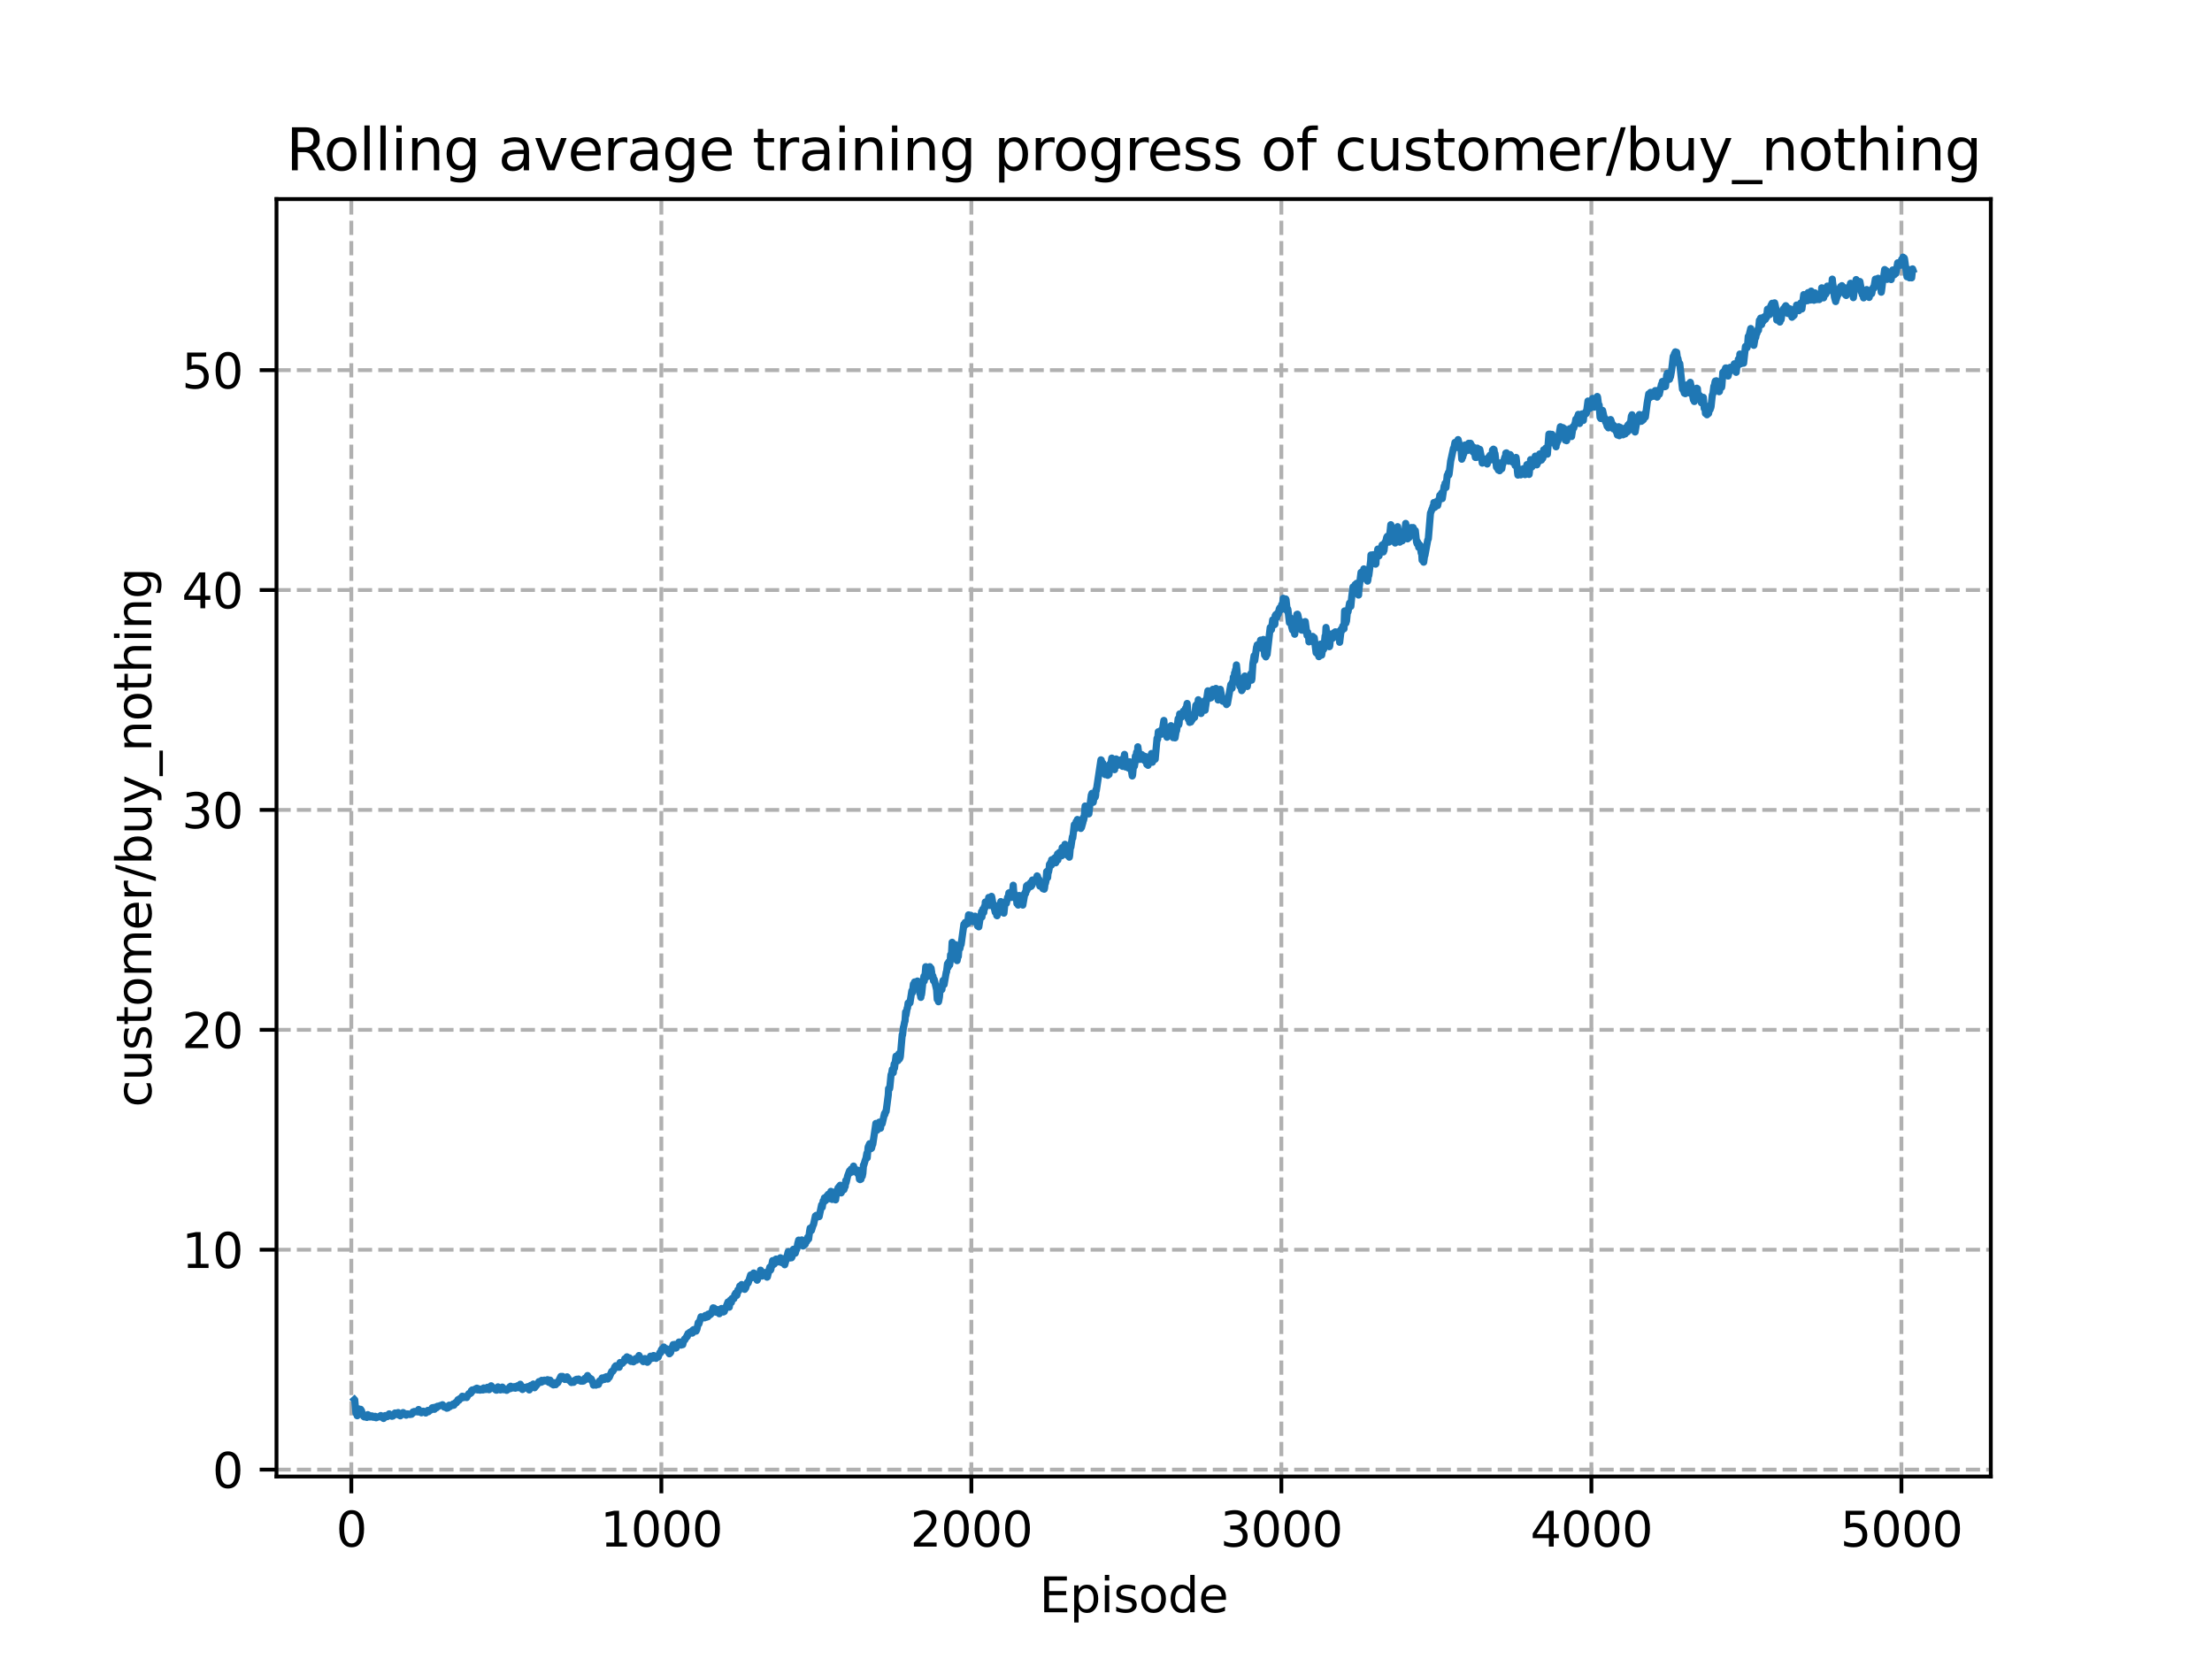 <?xml version="1.0" encoding="utf-8" standalone="no"?>
<!DOCTYPE svg PUBLIC "-//W3C//DTD SVG 1.1//EN"
  "http://www.w3.org/Graphics/SVG/1.1/DTD/svg11.dtd">
<svg xmlns:xlink="http://www.w3.org/1999/xlink" width="460.8pt" height="345.6pt" viewBox="0 0 460.8 345.6" xmlns="http://www.w3.org/2000/svg" version="1.1">
 <defs>
  <style type="text/css">*{stroke-linejoin: round; stroke-linecap: butt}</style>
 </defs>
 <g id="figure_1">
  <g id="patch_1">
   <path d="M 0 345.6 
L 460.8 345.6 
L 460.8 0 
L 0 0 
L 0 345.6 
z
" style="fill: none"/>
  </g>
  <g id="axes_1">
   <g id="patch_2">
    <path d="M 57.6 307.584 
L 414.72 307.584 
L 414.72 41.472 
L 57.6 41.472 
L 57.6 307.584 
z
" style="fill: none"/>
   </g>
   <g id="matplotlib.axis_1">
    <g id="xtick_1">
     <g id="line2d_1">
      <path d="M 73.187 307.584 
L 73.187 41.472 
" clip-path="url(#pf8550478dc)" style="fill: none; stroke-dasharray: 2.96,1.28; stroke-dashoffset: 0; stroke: #b0b0b0; stroke-width: 0.8"/>
     </g>
     <g id="line2d_2">
      <defs>
       <path id="mf89ce05048" d="M 0 0 
L 0 3.5 
" style="stroke: #000000; stroke-width: 0.8"/>
      </defs>
      <g>
       <use xlink:href="#mf89ce05048" x="73.187" y="307.584" style="stroke: #000000; stroke-width: 0.8"/>
      </g>
     </g>
     <g id="text_1">
      <!-- 0 -->
      <g transform="translate(70.006 322.182)scale(0.1 -0.1)">
       <defs>
        <path id="DejaVuSans-30" d="M 2034 4250 
Q 1547 4250 1301 3770 
Q 1056 3291 1056 2328 
Q 1056 1369 1301 889 
Q 1547 409 2034 409 
Q 2525 409 2770 889 
Q 3016 1369 3016 2328 
Q 3016 3291 2770 3770 
Q 2525 4250 2034 4250 
z
M 2034 4750 
Q 2819 4750 3233 4129 
Q 3647 3509 3647 2328 
Q 3647 1150 3233 529 
Q 2819 -91 2034 -91 
Q 1250 -91 836 529 
Q 422 1150 422 2328 
Q 422 3509 836 4129 
Q 1250 4750 2034 4750 
z
" transform="scale(0.016)"/>
       </defs>
       <use xlink:href="#DejaVuSans-30"/>
      </g>
     </g>
    </g>
    <g id="xtick_2">
     <g id="line2d_3">
      <path d="M 137.769 307.584 
L 137.769 41.472 
" clip-path="url(#pf8550478dc)" style="fill: none; stroke-dasharray: 2.96,1.28; stroke-dashoffset: 0; stroke: #b0b0b0; stroke-width: 0.8"/>
     </g>
     <g id="line2d_4">
      <g>
       <use xlink:href="#mf89ce05048" x="137.769" y="307.584" style="stroke: #000000; stroke-width: 0.8"/>
      </g>
     </g>
     <g id="text_2">
      <!-- 1000 -->
      <g transform="translate(125.044 322.182)scale(0.1 -0.1)">
       <defs>
        <path id="DejaVuSans-31" d="M 794 531 
L 1825 531 
L 1825 4091 
L 703 3866 
L 703 4441 
L 1819 4666 
L 2450 4666 
L 2450 531 
L 3481 531 
L 3481 0 
L 794 0 
L 794 531 
z
" transform="scale(0.016)"/>
       </defs>
       <use xlink:href="#DejaVuSans-31"/>
       <use xlink:href="#DejaVuSans-30" x="63.623"/>
       <use xlink:href="#DejaVuSans-30" x="127.246"/>
       <use xlink:href="#DejaVuSans-30" x="190.869"/>
      </g>
     </g>
    </g>
    <g id="xtick_3">
     <g id="line2d_5">
      <path d="M 202.351 307.584 
L 202.351 41.472 
" clip-path="url(#pf8550478dc)" style="fill: none; stroke-dasharray: 2.96,1.28; stroke-dashoffset: 0; stroke: #b0b0b0; stroke-width: 0.8"/>
     </g>
     <g id="line2d_6">
      <g>
       <use xlink:href="#mf89ce05048" x="202.351" y="307.584" style="stroke: #000000; stroke-width: 0.8"/>
      </g>
     </g>
     <g id="text_3">
      <!-- 2000 -->
      <g transform="translate(189.626 322.182)scale(0.1 -0.1)">
       <defs>
        <path id="DejaVuSans-32" d="M 1228 531 
L 3431 531 
L 3431 0 
L 469 0 
L 469 531 
Q 828 903 1448 1529 
Q 2069 2156 2228 2338 
Q 2531 2678 2651 2914 
Q 2772 3150 2772 3378 
Q 2772 3750 2511 3984 
Q 2250 4219 1831 4219 
Q 1534 4219 1204 4116 
Q 875 4013 500 3803 
L 500 4441 
Q 881 4594 1212 4672 
Q 1544 4750 1819 4750 
Q 2544 4750 2975 4387 
Q 3406 4025 3406 3419 
Q 3406 3131 3298 2873 
Q 3191 2616 2906 2266 
Q 2828 2175 2409 1742 
Q 1991 1309 1228 531 
z
" transform="scale(0.016)"/>
       </defs>
       <use xlink:href="#DejaVuSans-32"/>
       <use xlink:href="#DejaVuSans-30" x="63.623"/>
       <use xlink:href="#DejaVuSans-30" x="127.246"/>
       <use xlink:href="#DejaVuSans-30" x="190.869"/>
      </g>
     </g>
    </g>
    <g id="xtick_4">
     <g id="line2d_7">
      <path d="M 266.933 307.584 
L 266.933 41.472 
" clip-path="url(#pf8550478dc)" style="fill: none; stroke-dasharray: 2.96,1.28; stroke-dashoffset: 0; stroke: #b0b0b0; stroke-width: 0.8"/>
     </g>
     <g id="line2d_8">
      <g>
       <use xlink:href="#mf89ce05048" x="266.933" y="307.584" style="stroke: #000000; stroke-width: 0.8"/>
      </g>
     </g>
     <g id="text_4">
      <!-- 3000 -->
      <g transform="translate(254.208 322.182)scale(0.1 -0.1)">
       <defs>
        <path id="DejaVuSans-33" d="M 2597 2516 
Q 3050 2419 3304 2112 
Q 3559 1806 3559 1356 
Q 3559 666 3084 287 
Q 2609 -91 1734 -91 
Q 1441 -91 1130 -33 
Q 819 25 488 141 
L 488 750 
Q 750 597 1062 519 
Q 1375 441 1716 441 
Q 2309 441 2620 675 
Q 2931 909 2931 1356 
Q 2931 1769 2642 2001 
Q 2353 2234 1838 2234 
L 1294 2234 
L 1294 2753 
L 1863 2753 
Q 2328 2753 2575 2939 
Q 2822 3125 2822 3475 
Q 2822 3834 2567 4026 
Q 2313 4219 1838 4219 
Q 1578 4219 1281 4162 
Q 984 4106 628 3988 
L 628 4550 
Q 988 4650 1302 4700 
Q 1616 4750 1894 4750 
Q 2613 4750 3031 4423 
Q 3450 4097 3450 3541 
Q 3450 3153 3228 2886 
Q 3006 2619 2597 2516 
z
" transform="scale(0.016)"/>
       </defs>
       <use xlink:href="#DejaVuSans-33"/>
       <use xlink:href="#DejaVuSans-30" x="63.623"/>
       <use xlink:href="#DejaVuSans-30" x="127.246"/>
       <use xlink:href="#DejaVuSans-30" x="190.869"/>
      </g>
     </g>
    </g>
    <g id="xtick_5">
     <g id="line2d_9">
      <path d="M 331.516 307.584 
L 331.516 41.472 
" clip-path="url(#pf8550478dc)" style="fill: none; stroke-dasharray: 2.96,1.28; stroke-dashoffset: 0; stroke: #b0b0b0; stroke-width: 0.8"/>
     </g>
     <g id="line2d_10">
      <g>
       <use xlink:href="#mf89ce05048" x="331.516" y="307.584" style="stroke: #000000; stroke-width: 0.8"/>
      </g>
     </g>
     <g id="text_5">
      <!-- 4000 -->
      <g transform="translate(318.791 322.182)scale(0.1 -0.1)">
       <defs>
        <path id="DejaVuSans-34" d="M 2419 4116 
L 825 1625 
L 2419 1625 
L 2419 4116 
z
M 2253 4666 
L 3047 4666 
L 3047 1625 
L 3713 1625 
L 3713 1100 
L 3047 1100 
L 3047 0 
L 2419 0 
L 2419 1100 
L 313 1100 
L 313 1709 
L 2253 4666 
z
" transform="scale(0.016)"/>
       </defs>
       <use xlink:href="#DejaVuSans-34"/>
       <use xlink:href="#DejaVuSans-30" x="63.623"/>
       <use xlink:href="#DejaVuSans-30" x="127.246"/>
       <use xlink:href="#DejaVuSans-30" x="190.869"/>
      </g>
     </g>
    </g>
    <g id="xtick_6">
     <g id="line2d_11">
      <path d="M 396.098 307.584 
L 396.098 41.472 
" clip-path="url(#pf8550478dc)" style="fill: none; stroke-dasharray: 2.96,1.28; stroke-dashoffset: 0; stroke: #b0b0b0; stroke-width: 0.8"/>
     </g>
     <g id="line2d_12">
      <g>
       <use xlink:href="#mf89ce05048" x="396.098" y="307.584" style="stroke: #000000; stroke-width: 0.8"/>
      </g>
     </g>
     <g id="text_6">
      <!-- 5000 -->
      <g transform="translate(383.373 322.182)scale(0.1 -0.1)">
       <defs>
        <path id="DejaVuSans-35" d="M 691 4666 
L 3169 4666 
L 3169 4134 
L 1269 4134 
L 1269 2991 
Q 1406 3038 1543 3061 
Q 1681 3084 1819 3084 
Q 2600 3084 3056 2656 
Q 3513 2228 3513 1497 
Q 3513 744 3044 326 
Q 2575 -91 1722 -91 
Q 1428 -91 1123 -41 
Q 819 9 494 109 
L 494 744 
Q 775 591 1075 516 
Q 1375 441 1709 441 
Q 2250 441 2565 725 
Q 2881 1009 2881 1497 
Q 2881 1984 2565 2268 
Q 2250 2553 1709 2553 
Q 1456 2553 1204 2497 
Q 953 2441 691 2322 
L 691 4666 
z
" transform="scale(0.016)"/>
       </defs>
       <use xlink:href="#DejaVuSans-35"/>
       <use xlink:href="#DejaVuSans-30" x="63.623"/>
       <use xlink:href="#DejaVuSans-30" x="127.246"/>
       <use xlink:href="#DejaVuSans-30" x="190.869"/>
      </g>
     </g>
    </g>
    <g id="text_7">
     <!-- Episode -->
     <g transform="translate(216.523 335.861)scale(0.1 -0.1)">
      <defs>
       <path id="DejaVuSans-45" d="M 628 4666 
L 3578 4666 
L 3578 4134 
L 1259 4134 
L 1259 2753 
L 3481 2753 
L 3481 2222 
L 1259 2222 
L 1259 531 
L 3634 531 
L 3634 0 
L 628 0 
L 628 4666 
z
" transform="scale(0.016)"/>
       <path id="DejaVuSans-70" d="M 1159 525 
L 1159 -1331 
L 581 -1331 
L 581 3500 
L 1159 3500 
L 1159 2969 
Q 1341 3281 1617 3432 
Q 1894 3584 2278 3584 
Q 2916 3584 3314 3078 
Q 3713 2572 3713 1747 
Q 3713 922 3314 415 
Q 2916 -91 2278 -91 
Q 1894 -91 1617 61 
Q 1341 213 1159 525 
z
M 3116 1747 
Q 3116 2381 2855 2742 
Q 2594 3103 2138 3103 
Q 1681 3103 1420 2742 
Q 1159 2381 1159 1747 
Q 1159 1113 1420 752 
Q 1681 391 2138 391 
Q 2594 391 2855 752 
Q 3116 1113 3116 1747 
z
" transform="scale(0.016)"/>
       <path id="DejaVuSans-69" d="M 603 3500 
L 1178 3500 
L 1178 0 
L 603 0 
L 603 3500 
z
M 603 4863 
L 1178 4863 
L 1178 4134 
L 603 4134 
L 603 4863 
z
" transform="scale(0.016)"/>
       <path id="DejaVuSans-73" d="M 2834 3397 
L 2834 2853 
Q 2591 2978 2328 3040 
Q 2066 3103 1784 3103 
Q 1356 3103 1142 2972 
Q 928 2841 928 2578 
Q 928 2378 1081 2264 
Q 1234 2150 1697 2047 
L 1894 2003 
Q 2506 1872 2764 1633 
Q 3022 1394 3022 966 
Q 3022 478 2636 193 
Q 2250 -91 1575 -91 
Q 1294 -91 989 -36 
Q 684 19 347 128 
L 347 722 
Q 666 556 975 473 
Q 1284 391 1588 391 
Q 1994 391 2212 530 
Q 2431 669 2431 922 
Q 2431 1156 2273 1281 
Q 2116 1406 1581 1522 
L 1381 1569 
Q 847 1681 609 1914 
Q 372 2147 372 2553 
Q 372 3047 722 3315 
Q 1072 3584 1716 3584 
Q 2034 3584 2315 3537 
Q 2597 3491 2834 3397 
z
" transform="scale(0.016)"/>
       <path id="DejaVuSans-6f" d="M 1959 3097 
Q 1497 3097 1228 2736 
Q 959 2375 959 1747 
Q 959 1119 1226 758 
Q 1494 397 1959 397 
Q 2419 397 2687 759 
Q 2956 1122 2956 1747 
Q 2956 2369 2687 2733 
Q 2419 3097 1959 3097 
z
M 1959 3584 
Q 2709 3584 3137 3096 
Q 3566 2609 3566 1747 
Q 3566 888 3137 398 
Q 2709 -91 1959 -91 
Q 1206 -91 779 398 
Q 353 888 353 1747 
Q 353 2609 779 3096 
Q 1206 3584 1959 3584 
z
" transform="scale(0.016)"/>
       <path id="DejaVuSans-64" d="M 2906 2969 
L 2906 4863 
L 3481 4863 
L 3481 0 
L 2906 0 
L 2906 525 
Q 2725 213 2448 61 
Q 2172 -91 1784 -91 
Q 1150 -91 751 415 
Q 353 922 353 1747 
Q 353 2572 751 3078 
Q 1150 3584 1784 3584 
Q 2172 3584 2448 3432 
Q 2725 3281 2906 2969 
z
M 947 1747 
Q 947 1113 1208 752 
Q 1469 391 1925 391 
Q 2381 391 2643 752 
Q 2906 1113 2906 1747 
Q 2906 2381 2643 2742 
Q 2381 3103 1925 3103 
Q 1469 3103 1208 2742 
Q 947 2381 947 1747 
z
" transform="scale(0.016)"/>
       <path id="DejaVuSans-65" d="M 3597 1894 
L 3597 1613 
L 953 1613 
Q 991 1019 1311 708 
Q 1631 397 2203 397 
Q 2534 397 2845 478 
Q 3156 559 3463 722 
L 3463 178 
Q 3153 47 2828 -22 
Q 2503 -91 2169 -91 
Q 1331 -91 842 396 
Q 353 884 353 1716 
Q 353 2575 817 3079 
Q 1281 3584 2069 3584 
Q 2775 3584 3186 3129 
Q 3597 2675 3597 1894 
z
M 3022 2063 
Q 3016 2534 2758 2815 
Q 2500 3097 2075 3097 
Q 1594 3097 1305 2825 
Q 1016 2553 972 2059 
L 3022 2063 
z
" transform="scale(0.016)"/>
      </defs>
      <use xlink:href="#DejaVuSans-45"/>
      <use xlink:href="#DejaVuSans-70" x="63.184"/>
      <use xlink:href="#DejaVuSans-69" x="126.66"/>
      <use xlink:href="#DejaVuSans-73" x="154.443"/>
      <use xlink:href="#DejaVuSans-6f" x="206.543"/>
      <use xlink:href="#DejaVuSans-64" x="267.725"/>
      <use xlink:href="#DejaVuSans-65" x="331.201"/>
     </g>
    </g>
   </g>
   <g id="matplotlib.axis_2">
    <g id="ytick_1">
     <g id="line2d_13">
      <path d="M 57.6 306.146 
L 414.72 306.146 
" clip-path="url(#pf8550478dc)" style="fill: none; stroke-dasharray: 2.96,1.28; stroke-dashoffset: 0; stroke: #b0b0b0; stroke-width: 0.8"/>
     </g>
     <g id="line2d_14">
      <defs>
       <path id="mb89e04959d" d="M 0 0 
L -3.5 0 
" style="stroke: #000000; stroke-width: 0.8"/>
      </defs>
      <g>
       <use xlink:href="#mb89e04959d" x="57.6" y="306.146" style="stroke: #000000; stroke-width: 0.8"/>
      </g>
     </g>
     <g id="text_8">
      <!-- 0 -->
      <g transform="translate(44.237 309.945)scale(0.1 -0.1)">
       <use xlink:href="#DejaVuSans-30"/>
      </g>
     </g>
    </g>
    <g id="ytick_2">
     <g id="line2d_15">
      <path d="M 57.6 260.338 
L 414.72 260.338 
" clip-path="url(#pf8550478dc)" style="fill: none; stroke-dasharray: 2.96,1.28; stroke-dashoffset: 0; stroke: #b0b0b0; stroke-width: 0.8"/>
     </g>
     <g id="line2d_16">
      <g>
       <use xlink:href="#mb89e04959d" x="57.6" y="260.338" style="stroke: #000000; stroke-width: 0.8"/>
      </g>
     </g>
     <g id="text_9">
      <!-- 10 -->
      <g transform="translate(37.875 264.138)scale(0.1 -0.1)">
       <use xlink:href="#DejaVuSans-31"/>
       <use xlink:href="#DejaVuSans-30" x="63.623"/>
      </g>
     </g>
    </g>
    <g id="ytick_3">
     <g id="line2d_17">
      <path d="M 57.6 214.531 
L 414.72 214.531 
" clip-path="url(#pf8550478dc)" style="fill: none; stroke-dasharray: 2.96,1.28; stroke-dashoffset: 0; stroke: #b0b0b0; stroke-width: 0.8"/>
     </g>
     <g id="line2d_18">
      <g>
       <use xlink:href="#mb89e04959d" x="57.6" y="214.531" style="stroke: #000000; stroke-width: 0.8"/>
      </g>
     </g>
     <g id="text_10">
      <!-- 20 -->
      <g transform="translate(37.875 218.33)scale(0.1 -0.1)">
       <use xlink:href="#DejaVuSans-32"/>
       <use xlink:href="#DejaVuSans-30" x="63.623"/>
      </g>
     </g>
    </g>
    <g id="ytick_4">
     <g id="line2d_19">
      <path d="M 57.6 168.723 
L 414.72 168.723 
" clip-path="url(#pf8550478dc)" style="fill: none; stroke-dasharray: 2.96,1.28; stroke-dashoffset: 0; stroke: #b0b0b0; stroke-width: 0.8"/>
     </g>
     <g id="line2d_20">
      <g>
       <use xlink:href="#mb89e04959d" x="57.6" y="168.723" style="stroke: #000000; stroke-width: 0.8"/>
      </g>
     </g>
     <g id="text_11">
      <!-- 30 -->
      <g transform="translate(37.875 172.522)scale(0.1 -0.1)">
       <use xlink:href="#DejaVuSans-33"/>
       <use xlink:href="#DejaVuSans-30" x="63.623"/>
      </g>
     </g>
    </g>
    <g id="ytick_5">
     <g id="line2d_21">
      <path d="M 57.6 122.915 
L 414.72 122.915 
" clip-path="url(#pf8550478dc)" style="fill: none; stroke-dasharray: 2.96,1.28; stroke-dashoffset: 0; stroke: #b0b0b0; stroke-width: 0.8"/>
     </g>
     <g id="line2d_22">
      <g>
       <use xlink:href="#mb89e04959d" x="57.6" y="122.915" style="stroke: #000000; stroke-width: 0.8"/>
      </g>
     </g>
     <g id="text_12">
      <!-- 40 -->
      <g transform="translate(37.875 126.714)scale(0.1 -0.1)">
       <use xlink:href="#DejaVuSans-34"/>
       <use xlink:href="#DejaVuSans-30" x="63.623"/>
      </g>
     </g>
    </g>
    <g id="ytick_6">
     <g id="line2d_23">
      <path d="M 57.6 77.107 
L 414.72 77.107 
" clip-path="url(#pf8550478dc)" style="fill: none; stroke-dasharray: 2.96,1.28; stroke-dashoffset: 0; stroke: #b0b0b0; stroke-width: 0.8"/>
     </g>
     <g id="line2d_24">
      <g>
       <use xlink:href="#mb89e04959d" x="57.6" y="77.107" style="stroke: #000000; stroke-width: 0.8"/>
      </g>
     </g>
     <g id="text_13">
      <!-- 50 -->
      <g transform="translate(37.875 80.906)scale(0.1 -0.1)">
       <use xlink:href="#DejaVuSans-35"/>
       <use xlink:href="#DejaVuSans-30" x="63.623"/>
      </g>
     </g>
    </g>
    <g id="text_14">
     <!-- customer/buy_nothing -->
     <g transform="translate(31.517 230.648)rotate(-90)scale(0.1 -0.1)">
      <defs>
       <path id="DejaVuSans-63" d="M 3122 3366 
L 3122 2828 
Q 2878 2963 2633 3030 
Q 2388 3097 2138 3097 
Q 1578 3097 1268 2742 
Q 959 2388 959 1747 
Q 959 1106 1268 751 
Q 1578 397 2138 397 
Q 2388 397 2633 464 
Q 2878 531 3122 666 
L 3122 134 
Q 2881 22 2623 -34 
Q 2366 -91 2075 -91 
Q 1284 -91 818 406 
Q 353 903 353 1747 
Q 353 2603 823 3093 
Q 1294 3584 2113 3584 
Q 2378 3584 2631 3529 
Q 2884 3475 3122 3366 
z
" transform="scale(0.016)"/>
       <path id="DejaVuSans-75" d="M 544 1381 
L 544 3500 
L 1119 3500 
L 1119 1403 
Q 1119 906 1312 657 
Q 1506 409 1894 409 
Q 2359 409 2629 706 
Q 2900 1003 2900 1516 
L 2900 3500 
L 3475 3500 
L 3475 0 
L 2900 0 
L 2900 538 
Q 2691 219 2414 64 
Q 2138 -91 1772 -91 
Q 1169 -91 856 284 
Q 544 659 544 1381 
z
M 1991 3584 
L 1991 3584 
z
" transform="scale(0.016)"/>
       <path id="DejaVuSans-74" d="M 1172 4494 
L 1172 3500 
L 2356 3500 
L 2356 3053 
L 1172 3053 
L 1172 1153 
Q 1172 725 1289 603 
Q 1406 481 1766 481 
L 2356 481 
L 2356 0 
L 1766 0 
Q 1100 0 847 248 
Q 594 497 594 1153 
L 594 3053 
L 172 3053 
L 172 3500 
L 594 3500 
L 594 4494 
L 1172 4494 
z
" transform="scale(0.016)"/>
       <path id="DejaVuSans-6d" d="M 3328 2828 
Q 3544 3216 3844 3400 
Q 4144 3584 4550 3584 
Q 5097 3584 5394 3201 
Q 5691 2819 5691 2113 
L 5691 0 
L 5113 0 
L 5113 2094 
Q 5113 2597 4934 2840 
Q 4756 3084 4391 3084 
Q 3944 3084 3684 2787 
Q 3425 2491 3425 1978 
L 3425 0 
L 2847 0 
L 2847 2094 
Q 2847 2600 2669 2842 
Q 2491 3084 2119 3084 
Q 1678 3084 1418 2786 
Q 1159 2488 1159 1978 
L 1159 0 
L 581 0 
L 581 3500 
L 1159 3500 
L 1159 2956 
Q 1356 3278 1631 3431 
Q 1906 3584 2284 3584 
Q 2666 3584 2933 3390 
Q 3200 3197 3328 2828 
z
" transform="scale(0.016)"/>
       <path id="DejaVuSans-72" d="M 2631 2963 
Q 2534 3019 2420 3045 
Q 2306 3072 2169 3072 
Q 1681 3072 1420 2755 
Q 1159 2438 1159 1844 
L 1159 0 
L 581 0 
L 581 3500 
L 1159 3500 
L 1159 2956 
Q 1341 3275 1631 3429 
Q 1922 3584 2338 3584 
Q 2397 3584 2469 3576 
Q 2541 3569 2628 3553 
L 2631 2963 
z
" transform="scale(0.016)"/>
       <path id="DejaVuSans-2f" d="M 1625 4666 
L 2156 4666 
L 531 -594 
L 0 -594 
L 1625 4666 
z
" transform="scale(0.016)"/>
       <path id="DejaVuSans-62" d="M 3116 1747 
Q 3116 2381 2855 2742 
Q 2594 3103 2138 3103 
Q 1681 3103 1420 2742 
Q 1159 2381 1159 1747 
Q 1159 1113 1420 752 
Q 1681 391 2138 391 
Q 2594 391 2855 752 
Q 3116 1113 3116 1747 
z
M 1159 2969 
Q 1341 3281 1617 3432 
Q 1894 3584 2278 3584 
Q 2916 3584 3314 3078 
Q 3713 2572 3713 1747 
Q 3713 922 3314 415 
Q 2916 -91 2278 -91 
Q 1894 -91 1617 61 
Q 1341 213 1159 525 
L 1159 0 
L 581 0 
L 581 4863 
L 1159 4863 
L 1159 2969 
z
" transform="scale(0.016)"/>
       <path id="DejaVuSans-79" d="M 2059 -325 
Q 1816 -950 1584 -1140 
Q 1353 -1331 966 -1331 
L 506 -1331 
L 506 -850 
L 844 -850 
Q 1081 -850 1212 -737 
Q 1344 -625 1503 -206 
L 1606 56 
L 191 3500 
L 800 3500 
L 1894 763 
L 2988 3500 
L 3597 3500 
L 2059 -325 
z
" transform="scale(0.016)"/>
       <path id="DejaVuSans-5f" d="M 3263 -1063 
L 3263 -1509 
L -63 -1509 
L -63 -1063 
L 3263 -1063 
z
" transform="scale(0.016)"/>
       <path id="DejaVuSans-6e" d="M 3513 2113 
L 3513 0 
L 2938 0 
L 2938 2094 
Q 2938 2591 2744 2837 
Q 2550 3084 2163 3084 
Q 1697 3084 1428 2787 
Q 1159 2491 1159 1978 
L 1159 0 
L 581 0 
L 581 3500 
L 1159 3500 
L 1159 2956 
Q 1366 3272 1645 3428 
Q 1925 3584 2291 3584 
Q 2894 3584 3203 3211 
Q 3513 2838 3513 2113 
z
" transform="scale(0.016)"/>
       <path id="DejaVuSans-68" d="M 3513 2113 
L 3513 0 
L 2938 0 
L 2938 2094 
Q 2938 2591 2744 2837 
Q 2550 3084 2163 3084 
Q 1697 3084 1428 2787 
Q 1159 2491 1159 1978 
L 1159 0 
L 581 0 
L 581 4863 
L 1159 4863 
L 1159 2956 
Q 1366 3272 1645 3428 
Q 1925 3584 2291 3584 
Q 2894 3584 3203 3211 
Q 3513 2838 3513 2113 
z
" transform="scale(0.016)"/>
       <path id="DejaVuSans-67" d="M 2906 1791 
Q 2906 2416 2648 2759 
Q 2391 3103 1925 3103 
Q 1463 3103 1205 2759 
Q 947 2416 947 1791 
Q 947 1169 1205 825 
Q 1463 481 1925 481 
Q 2391 481 2648 825 
Q 2906 1169 2906 1791 
z
M 3481 434 
Q 3481 -459 3084 -895 
Q 2688 -1331 1869 -1331 
Q 1566 -1331 1297 -1286 
Q 1028 -1241 775 -1147 
L 775 -588 
Q 1028 -725 1275 -790 
Q 1522 -856 1778 -856 
Q 2344 -856 2625 -561 
Q 2906 -266 2906 331 
L 2906 616 
Q 2728 306 2450 153 
Q 2172 0 1784 0 
Q 1141 0 747 490 
Q 353 981 353 1791 
Q 353 2603 747 3093 
Q 1141 3584 1784 3584 
Q 2172 3584 2450 3431 
Q 2728 3278 2906 2969 
L 2906 3500 
L 3481 3500 
L 3481 434 
z
" transform="scale(0.016)"/>
      </defs>
      <use xlink:href="#DejaVuSans-63"/>
      <use xlink:href="#DejaVuSans-75" x="54.98"/>
      <use xlink:href="#DejaVuSans-73" x="118.359"/>
      <use xlink:href="#DejaVuSans-74" x="170.459"/>
      <use xlink:href="#DejaVuSans-6f" x="209.668"/>
      <use xlink:href="#DejaVuSans-6d" x="270.85"/>
      <use xlink:href="#DejaVuSans-65" x="368.262"/>
      <use xlink:href="#DejaVuSans-72" x="429.785"/>
      <use xlink:href="#DejaVuSans-2f" x="470.898"/>
      <use xlink:href="#DejaVuSans-62" x="504.59"/>
      <use xlink:href="#DejaVuSans-75" x="568.066"/>
      <use xlink:href="#DejaVuSans-79" x="631.445"/>
      <use xlink:href="#DejaVuSans-5f" x="690.625"/>
      <use xlink:href="#DejaVuSans-6e" x="740.625"/>
      <use xlink:href="#DejaVuSans-6f" x="804.004"/>
      <use xlink:href="#DejaVuSans-74" x="865.186"/>
      <use xlink:href="#DejaVuSans-68" x="904.395"/>
      <use xlink:href="#DejaVuSans-69" x="967.773"/>
      <use xlink:href="#DejaVuSans-6e" x="995.557"/>
      <use xlink:href="#DejaVuSans-67" x="1058.936"/>
     </g>
    </g>
   </g>
   <g id="line2d_25">
    <path d="M 73.833 291.571 
L 73.897 291.64 
L 74.156 294.408 
L 74.22 294.29 
L 74.414 294.923 
L 74.737 293.503 
L 74.931 294.367 
L 75.124 293.586 
L 75.318 293.886 
L 75.512 294.756 
L 75.576 294.694 
L 75.77 295.085 
L 75.835 295.021 
L 75.899 295.174 
L 75.964 294.903 
L 76.029 295.051 
L 76.158 295.035 
L 76.416 295.278 
L 76.61 294.694 
L 76.868 294.852 
L 77.062 295.182 
L 77.32 294.941 
L 77.385 295.041 
L 77.449 295.139 
L 77.514 294.964 
L 77.578 295.059 
L 77.643 295.218 
L 77.708 295.114 
L 77.901 295.251 
L 78.16 295.047 
L 78.353 295.345 
L 78.999 295.072 
L 79.128 295.162 
L 79.322 294.885 
L 79.516 295.041 
L 79.645 294.989 
L 79.839 295.443 
L 79.903 295.488 
L 80.033 295.034 
L 80.097 295.08 
L 80.162 295.08 
L 80.226 294.898 
L 80.291 295.034 
L 80.485 295.125 
L 80.614 295.125 
L 80.743 295.08 
L 80.872 294.762 
L 81.066 294.536 
L 81.26 294.898 
L 81.518 294.762 
L 81.647 295.034 
L 81.712 294.989 
L 81.841 294.989 
L 82.035 294.581 
L 82.099 294.717 
L 82.293 294.354 
L 82.487 294.672 
L 82.939 294.263 
L 83.133 294.808 
L 83.326 294.853 
L 83.391 294.944 
L 83.585 294.581 
L 83.843 294.672 
L 83.972 294.263 
L 84.101 294.445 
L 84.424 294.49 
L 84.618 294.808 
L 84.941 294.536 
L 85.328 294.626 
L 85.393 294.672 
L 85.587 294.581 
L 85.651 294.536 
L 85.716 294.626 
L 85.91 294.309 
L 85.974 294.399 
L 86.039 294.127 
L 86.103 294.218 
L 86.297 294.037 
L 87.072 294.127 
L 87.201 293.628 
L 87.266 293.765 
L 87.589 294.218 
L 87.653 294.127 
L 87.782 294.309 
L 87.976 294.082 
L 88.105 293.991 
L 88.235 293.991 
L 88.687 294.354 
L 88.88 294.173 
L 89.139 293.81 
L 89.268 294.082 
L 89.332 293.991 
L 89.655 293.719 
L 89.785 293.719 
L 89.849 293.674 
L 90.043 293.266 
L 90.107 293.311 
L 90.237 293.22 
L 90.366 293.402 
L 90.495 293.583 
L 90.689 293.13 
L 90.947 293.266 
L 91.141 292.948 
L 91.27 292.994 
L 91.593 292.857 
L 91.787 292.767 
L 91.916 292.767 
L 92.045 292.812 
L 92.109 292.812 
L 92.174 292.631 
L 92.368 292.903 
L 92.497 292.903 
L 92.562 293.13 
L 92.626 293.084 
L 92.82 293.175 
L 92.884 292.994 
L 92.949 293.039 
L 93.078 293.356 
L 93.143 293.22 
L 93.207 293.266 
L 93.272 293.311 
L 93.595 292.721 
L 93.724 293.039 
L 93.853 292.767 
L 94.241 292.721 
L 94.305 292.585 
L 94.37 292.767 
L 94.434 292.449 
L 94.499 292.631 
L 94.564 292.721 
L 94.951 292.132 
L 95.08 292.222 
L 95.403 291.588 
L 95.597 291.724 
L 95.791 291.361 
L 96.049 291.315 
L 96.307 290.862 
L 96.372 290.953 
L 96.436 290.998 
L 96.501 290.907 
L 96.63 291.134 
L 97.018 290.907 
L 97.211 291.134 
L 97.664 290.318 
L 97.922 290.318 
L 97.986 290.182 
L 98.051 290.227 
L 98.116 290.182 
L 98.18 289.728 
L 98.245 289.864 
L 98.309 289.909 
L 98.374 289.547 
L 98.439 289.592 
L 98.761 289.501 
L 98.891 289.411 
L 98.955 289.501 
L 99.149 289.274 
L 99.214 289.32 
L 99.343 289.184 
L 99.472 289.547 
L 99.536 289.456 
L 99.601 289.411 
L 99.666 289.547 
L 99.73 289.32 
L 99.795 289.411 
L 99.989 289.592 
L 100.247 289.501 
L 100.376 289.365 
L 100.441 289.547 
L 100.505 289.501 
L 100.57 289.456 
L 100.634 289.547 
L 100.763 289.138 
L 100.957 289.456 
L 101.022 289.365 
L 101.086 289.229 
L 101.216 289.456 
L 101.538 289.002 
L 101.732 289.048 
L 101.861 289.501 
L 101.926 289.456 
L 102.249 288.866 
L 102.313 288.685 
L 102.378 288.776 
L 102.443 288.821 
L 102.507 289.048 
L 102.572 289.002 
L 102.83 289.229 
L 102.959 289.184 
L 103.153 289.456 
L 103.282 289.456 
L 103.347 289.592 
L 103.411 289.501 
L 103.476 289.592 
L 103.734 288.912 
L 103.928 289.229 
L 104.057 289.229 
L 104.122 289.501 
L 104.186 289.365 
L 104.251 289.547 
L 104.38 289.274 
L 104.445 289.229 
L 104.509 289.411 
L 104.574 289.365 
L 104.638 288.957 
L 104.703 289.184 
L 104.832 289.138 
L 104.897 289.501 
L 104.961 289.411 
L 105.284 289.456 
L 105.543 289.637 
L 105.801 289.456 
L 105.93 289.365 
L 106.188 288.912 
L 106.318 289.274 
L 106.382 288.776 
L 106.447 288.821 
L 106.576 288.866 
L 106.64 289.002 
L 106.705 288.957 
L 106.77 288.912 
L 106.899 289.138 
L 107.157 288.866 
L 107.351 289.184 
L 107.48 289.138 
L 107.803 288.685 
L 107.868 288.776 
L 107.932 289.048 
L 107.997 288.957 
L 108.061 289.093 
L 108.384 288.367 
L 108.643 288.912 
L 108.772 289.048 
L 108.836 289.456 
L 108.901 289.274 
L 109.03 289.184 
L 109.224 289.002 
L 109.288 289.138 
L 109.353 289.093 
L 109.418 289.138 
L 109.676 288.957 
L 109.74 289.184 
L 109.805 289.138 
L 109.934 288.866 
L 109.999 288.912 
L 110.257 289.547 
L 110.515 289.093 
L 110.58 288.594 
L 110.645 288.639 
L 110.774 288.549 
L 110.903 288.594 
L 111.032 288.458 
L 111.097 288.322 
L 111.29 289.002 
L 111.355 289.093 
L 111.42 289.002 
L 111.613 288.776 
L 111.742 288.503 
L 111.807 288.549 
L 112.13 288.05 
L 112.195 288.05 
L 112.259 287.823 
L 112.324 287.868 
L 112.647 287.732 
L 112.711 287.959 
L 112.84 287.551 
L 112.905 287.868 
L 112.97 287.687 
L 113.099 287.778 
L 113.292 287.551 
L 113.357 287.687 
L 113.422 287.506 
L 113.486 287.551 
L 113.745 287.687 
L 113.874 287.551 
L 114.003 287.687 
L 114.067 287.415 
L 114.326 287.959 
L 114.584 287.506 
L 114.907 288.277 
L 114.972 288.141 
L 115.101 288.005 
L 115.294 288.503 
L 115.488 288.095 
L 115.553 288.05 
L 115.747 288.458 
L 116.005 288.05 
L 116.134 288.05 
L 116.199 288.05 
L 116.844 286.735 
L 116.909 286.78 
L 116.974 286.735 
L 117.103 286.961 
L 117.167 286.735 
L 117.232 287.007 
L 117.297 286.961 
L 117.426 286.871 
L 117.684 287.37 
L 118.136 286.825 
L 118.265 287.143 
L 118.33 287.097 
L 118.524 287.551 
L 118.588 287.506 
L 119.04 288.005 
L 119.234 287.778 
L 119.299 287.868 
L 119.363 287.778 
L 119.428 287.778 
L 119.492 287.959 
L 119.686 287.551 
L 119.815 287.642 
L 120.009 287.37 
L 120.074 287.46 
L 120.138 287.324 
L 120.267 287.551 
L 120.526 287.279 
L 120.719 287.596 
L 121.042 287.732 
L 121.301 287.596 
L 121.365 287.732 
L 121.43 287.642 
L 121.494 287.596 
L 121.559 287.687 
L 121.624 287.596 
L 121.753 287.46 
L 121.817 287.143 
L 121.882 287.37 
L 121.946 287.415 
L 122.399 286.553 
L 122.657 287.052 
L 122.786 287.007 
L 122.851 287.324 
L 122.915 287.143 
L 123.044 287.188 
L 123.109 287.415 
L 123.174 287.279 
L 123.561 288.186 
L 123.626 288.549 
L 123.69 288.367 
L 123.819 288.141 
L 124.013 288.503 
L 124.078 288.458 
L 124.142 288.549 
L 124.271 288.186 
L 124.336 288.186 
L 124.465 288.413 
L 124.594 288.277 
L 124.659 288.413 
L 124.917 287.642 
L 124.982 287.732 
L 125.176 287.506 
L 125.305 287.551 
L 125.434 287.052 
L 125.628 287.234 
L 125.692 287.052 
L 125.886 287.37 
L 126.015 286.916 
L 126.08 287.007 
L 126.209 286.916 
L 126.338 286.78 
L 126.596 287.279 
L 126.661 287.188 
L 126.79 286.689 
L 126.855 286.735 
L 126.919 286.916 
L 127.436 285.691 
L 127.565 285.646 
L 127.63 285.691 
L 127.759 285.465 
L 127.823 285.419 
L 128.082 284.739 
L 128.146 284.875 
L 128.275 284.512 
L 128.792 284.467 
L 128.857 284.83 
L 128.921 284.784 
L 128.986 284.83 
L 129.18 283.832 
L 129.373 283.877 
L 129.503 284.059 
L 129.567 284.059 
L 129.632 283.832 
L 129.696 283.968 
L 129.825 283.787 
L 130.084 283.469 
L 130.148 283.061 
L 130.213 283.469 
L 130.278 283.424 
L 130.342 283.378 
L 130.6 282.653 
L 130.665 282.698 
L 130.923 283.106 
L 131.117 282.879 
L 131.44 283.605 
L 131.569 283.424 
L 131.634 283.56 
L 131.698 283.514 
L 131.763 283.56 
L 131.828 283.378 
L 131.957 283.696 
L 132.15 283.333 
L 132.344 283.333 
L 132.409 283.016 
L 132.538 283.378 
L 132.796 283.197 
L 132.861 283.197 
L 133.119 282.381 
L 133.184 282.471 
L 133.377 282.925 
L 133.571 283.152 
L 133.636 283.106 
L 133.765 283.378 
L 133.83 283.333 
L 134.023 283.651 
L 134.346 283.016 
L 134.54 283.288 
L 134.605 283.605 
L 134.669 283.424 
L 134.863 283.787 
L 134.927 283.696 
L 134.992 283.242 
L 135.057 283.605 
L 135.121 283.424 
L 135.444 282.879 
L 135.509 282.517 
L 135.573 283.061 
L 135.638 282.879 
L 135.767 282.834 
L 135.832 282.925 
L 135.896 282.789 
L 135.961 282.879 
L 136.025 282.925 
L 136.155 282.381 
L 136.219 282.653 
L 136.284 282.607 
L 136.348 282.562 
L 136.542 282.925 
L 136.607 282.698 
L 136.671 282.97 
L 136.736 282.834 
L 136.994 282.607 
L 137.123 282.698 
L 137.446 281.791 
L 137.511 281.836 
L 137.64 281.791 
L 137.769 281.201 
L 137.834 281.383 
L 137.898 281.02 
L 137.963 281.201 
L 138.286 280.612 
L 138.609 281.111 
L 138.673 281.111 
L 138.738 281.247 
L 138.867 280.975 
L 138.996 281.428 
L 139.061 281.383 
L 139.448 282.018 
L 139.642 281.836 
L 139.707 281.746 
L 139.965 280.748 
L 140.094 280.566 
L 140.223 280.113 
L 140.352 280.34 
L 140.546 280.068 
L 140.74 280.839 
L 140.804 280.793 
L 140.869 280.793 
L 140.934 280.43 
L 140.998 280.521 
L 141.45 279.569 
L 141.515 279.886 
L 141.579 279.75 
L 141.709 279.569 
L 141.902 280.204 
L 142.031 280.068 
L 142.096 279.977 
L 142.225 280.113 
L 142.419 279.297 
L 142.484 279.297 
L 142.613 278.934 
L 142.677 279.115 
L 142.871 278.662 
L 143 278.616 
L 143.129 278.208 
L 143.194 278.389 
L 143.323 277.8 
L 143.388 277.891 
L 143.517 277.8 
L 143.711 277.528 
L 143.775 277.754 
L 144.034 277.346 
L 144.227 277.709 
L 144.292 277.618 
L 144.356 277.074 
L 144.421 277.256 
L 144.486 276.983 
L 144.55 277.165 
L 144.679 276.983 
L 144.744 277.119 
L 145.002 277.301 
L 145.196 276.847 
L 145.454 275.532 
L 145.584 275.804 
L 146.036 274.308 
L 146.1 274.353 
L 146.165 274.58 
L 146.229 274.489 
L 146.294 274.534 
L 146.358 274.353 
L 146.423 274.489 
L 146.617 274.353 
L 146.746 274.534 
L 146.811 274.262 
L 146.875 274.489 
L 146.94 274.035 
L 147.069 274.398 
L 147.198 274.398 
L 147.327 273.945 
L 147.456 274.308 
L 147.521 273.763 
L 147.586 273.809 
L 147.779 273.99 
L 147.844 273.945 
L 147.908 273.627 
L 147.973 273.809 
L 148.038 273.809 
L 148.102 273.491 
L 148.167 273.582 
L 148.231 273.582 
L 148.554 272.448 
L 148.683 272.629 
L 148.748 272.493 
L 149.2 273.355 
L 149.329 272.902 
L 149.394 273.083 
L 149.458 272.811 
L 149.523 272.856 
L 149.652 273.264 
L 149.717 273.038 
L 149.846 273.673 
L 150.04 272.947 
L 150.104 272.947 
L 150.169 273.174 
L 150.298 272.584 
L 150.492 273.219 
L 150.686 273.31 
L 150.815 272.902 
L 150.879 273.219 
L 151.008 272.765 
L 151.073 272.72 
L 151.654 271.223 
L 151.913 272.312 
L 152.171 270.815 
L 152.3 270.951 
L 152.365 271.314 
L 152.494 270.498 
L 152.558 270.588 
L 152.623 270.634 
L 152.752 270.407 
L 152.881 270.543 
L 153.075 269.681 
L 153.204 269.908 
L 153.269 269.364 
L 153.333 269.5 
L 153.398 269.455 
L 153.463 269.863 
L 153.527 269.772 
L 153.721 268.729 
L 153.85 268.956 
L 153.915 268.774 
L 154.108 267.913 
L 154.238 268.139 
L 154.302 268.094 
L 154.431 268.457 
L 154.496 267.595 
L 154.56 267.64 
L 154.625 267.958 
L 154.69 267.913 
L 154.819 267.686 
L 155.142 268.593 
L 155.271 268.094 
L 155.335 268.321 
L 155.723 267.096 
L 155.852 267.278 
L 156.369 265.599 
L 156.433 266.098 
L 156.498 265.962 
L 156.627 266.189 
L 156.692 265.781 
L 156.756 266.008 
L 156.821 266.053 
L 157.015 265.191 
L 157.337 265.781 
L 157.402 265.69 
L 157.467 266.144 
L 157.531 266.008 
L 157.66 266.325 
L 157.725 266.688 
L 157.79 266.597 
L 157.983 265.781 
L 158.048 265.509 
L 158.112 265.554 
L 158.242 265.826 
L 158.435 264.602 
L 158.694 265.781 
L 158.758 265.826 
L 158.952 265.509 
L 159.017 265.69 
L 159.146 265.146 
L 159.21 265.237 
L 159.275 265.101 
L 159.34 265.146 
L 159.404 265.101 
L 159.792 266.053 
L 159.856 266.008 
L 160.179 264.647 
L 160.373 263.967 
L 160.437 264.194 
L 160.502 264.602 
L 160.567 264.511 
L 160.954 262.606 
L 161.019 263.513 
L 161.083 263.286 
L 161.212 262.833 
L 161.277 263.332 
L 161.342 263.196 
L 161.471 262.924 
L 161.535 263.06 
L 161.664 262.289 
L 161.858 262.742 
L 161.987 262.606 
L 162.052 262.651 
L 162.117 262.561 
L 162.246 262.878 
L 162.31 262.606 
L 162.375 262.697 
L 162.504 262.425 
L 162.569 262.017 
L 162.827 263.014 
L 163.15 262.198 
L 163.473 263.468 
L 163.989 261.608 
L 164.183 260.792 
L 164.248 260.747 
L 164.312 260.837 
L 164.571 262.062 
L 164.635 261.971 
L 164.764 261.427 
L 164.894 262.017 
L 164.958 261.926 
L 165.216 261.064 
L 165.281 260.248 
L 165.346 260.565 
L 165.41 260.52 
L 165.475 260.611 
L 165.539 260.973 
L 165.604 260.837 
L 165.669 261.064 
L 165.927 260.112 
L 165.991 260.202 
L 166.185 259.068 
L 166.379 258.343 
L 166.702 259.205 
L 166.831 258.796 
L 166.896 258.932 
L 167.025 258.297 
L 167.283 259.567 
L 167.348 259.522 
L 167.541 258.66 
L 167.606 258.751 
L 167.735 259.205 
L 167.929 258.615 
L 167.994 258.66 
L 168.058 258.615 
L 168.252 257.753 
L 168.316 258.071 
L 168.381 257.799 
L 168.446 258.116 
L 168.639 256.619 
L 168.769 255.848 
L 169.027 256.347 
L 169.35 255.304 
L 169.479 255.077 
L 169.866 253.308 
L 170.06 253.172 
L 170.254 253.535 
L 170.383 253.127 
L 170.577 253.218 
L 170.641 253.445 
L 171.158 250.995 
L 171.287 251.494 
L 171.481 250.179 
L 171.546 250.27 
L 171.61 250.088 
L 171.675 250.36 
L 171.739 249.544 
L 171.804 249.998 
L 171.868 250.043 
L 171.933 249.952 
L 171.998 250.088 
L 172.256 249.136 
L 172.321 249.589 
L 172.385 249.363 
L 172.514 248.818 
L 172.579 249.453 
L 172.643 248.864 
L 172.708 249 
L 172.902 249.725 
L 173.096 248.183 
L 173.354 249.862 
L 173.418 249.091 
L 173.483 249.317 
L 173.548 249.635 
L 173.612 249.544 
L 173.806 249.272 
L 173.871 249.363 
L 174.064 249.952 
L 174.323 248.002 
L 174.452 248.093 
L 174.581 247.458 
L 174.645 247.911 
L 174.839 247.14 
L 174.904 247.095 
L 175.033 246.914 
L 175.227 248.501 
L 175.42 248.093 
L 175.679 247.73 
L 175.808 247.821 
L 176.002 247.186 
L 176.066 247.186 
L 176.195 245.916 
L 176.26 246.369 
L 176.583 244.963 
L 176.97 243.92 
L 177.035 244.147 
L 177.1 244.328 
L 177.293 243.557 
L 177.358 244.056 
L 177.423 243.965 
L 177.487 244.147 
L 177.552 244.056 
L 177.681 243.512 
L 177.745 243.557 
L 177.81 242.922 
L 178.004 243.739 
L 178.133 243.512 
L 178.391 244.102 
L 178.456 244.011 
L 178.585 244.419 
L 178.714 243.784 
L 178.908 244.555 
L 179.037 245.644 
L 179.102 245.462 
L 179.166 245.734 
L 179.231 245.462 
L 179.295 245.508 
L 179.36 245.644 
L 179.489 244.328 
L 179.618 245.054 
L 179.683 244.737 
L 179.747 244.419 
L 179.877 242.696 
L 179.941 242.741 
L 180.2 241.834 
L 180.329 241.471 
L 180.393 241.335 
L 180.587 240.246 
L 180.652 241.199 
L 180.845 238.977 
L 181.168 238.251 
L 181.362 239.158 
L 181.427 239.294 
L 181.491 238.75 
L 181.556 239.203 
L 181.75 238.387 
L 181.814 238.387 
L 182.331 234.94 
L 182.46 234.033 
L 182.525 234.078 
L 182.718 235.439 
L 182.783 235.167 
L 183.17 233.761 
L 183.364 234.486 
L 183.429 235.031 
L 183.558 233.715 
L 183.622 233.988 
L 183.687 233.715 
L 183.752 234.124 
L 183.816 233.897 
L 184.268 231.947 
L 184.333 232.173 
L 184.527 231.493 
L 184.591 231.538 
L 185.043 228.091 
L 185.108 226.776 
L 185.172 226.912 
L 185.302 226.822 
L 185.366 226.504 
L 185.624 223.874 
L 185.754 223.601 
L 185.883 222.785 
L 186.012 223.465 
L 186.077 223.465 
L 186.27 221.651 
L 186.335 222.513 
L 186.658 220.018 
L 186.722 220.699 
L 186.787 220.381 
L 186.916 220.245 
L 187.045 220.971 
L 187.239 219.519 
L 187.368 220.608 
L 187.497 220.336 
L 187.562 220.018 
L 187.949 215.528 
L 188.014 215.619 
L 188.208 213.941 
L 188.272 213.805 
L 188.466 212.807 
L 188.531 212.716 
L 188.66 210.811 
L 188.724 211.492 
L 188.983 209.995 
L 189.047 209.995 
L 189.176 208.952 
L 189.241 209.269 
L 189.435 208.952 
L 189.499 208.634 
L 189.564 208.907 
L 189.951 206.412 
L 190.016 206.866 
L 190.081 206.73 
L 190.274 205.006 
L 190.404 205.097 
L 190.533 204.553 
L 190.92 205.051 
L 191.049 204.417 
L 191.114 204.371 
L 191.243 205.097 
L 191.308 205.051 
L 191.372 204.961 
L 191.437 205.278 
L 191.631 207.002 
L 191.695 207.002 
L 191.824 207.773 
L 191.889 207.002 
L 191.954 207.228 
L 192.018 206.82 
L 192.212 204.961 
L 192.47 203.373 
L 192.535 204.371 
L 192.728 202.965 
L 192.858 201.378 
L 193.051 203.509 
L 193.116 202.965 
L 193.181 203.373 
L 193.439 201.922 
L 193.503 201.967 
L 193.697 201.378 
L 193.826 202.239 
L 193.891 202.421 
L 193.956 201.695 
L 194.02 202.149 
L 194.085 202.512 
L 194.149 203.555 
L 194.214 203.509 
L 194.343 203.328 
L 194.472 204.326 
L 194.601 204.008 
L 195.118 206.185 
L 195.247 208.181 
L 195.312 207.773 
L 195.376 208.045 
L 195.441 208.09 
L 195.506 208.68 
L 195.57 208.408 
L 195.699 207.682 
L 195.893 205.55 
L 195.958 205.686 
L 196.022 206.095 
L 196.087 205.868 
L 196.151 205.641 
L 196.216 206.14 
L 196.41 204.462 
L 196.474 204.235 
L 196.668 205.097 
L 197.12 202.512 
L 197.185 202.466 
L 197.378 200.788 
L 197.443 200.697 
L 197.508 201.514 
L 197.637 200.38 
L 197.701 200.516 
L 197.83 201.015 
L 197.96 200.108 
L 198.024 198.883 
L 198.089 199.065 
L 198.218 198.702 
L 198.347 196.298 
L 198.412 196.479 
L 198.799 198.611 
L 198.864 198.475 
L 198.928 198.43 
L 198.993 198.022 
L 199.058 196.797 
L 199.122 197.568 
L 199.38 200.108 
L 199.445 199.79 
L 199.574 198.747 
L 199.639 199.246 
L 199.768 197.387 
L 199.833 197.613 
L 199.897 197.296 
L 199.962 197.613 
L 200.155 196.661 
L 200.22 196.752 
L 200.801 192.534 
L 200.93 192.851 
L 201.06 192.171 
L 201.253 192.579 
L 201.447 192.443 
L 201.512 192.216 
L 201.576 192.398 
L 201.77 190.583 
L 201.964 191.853 
L 202.028 191.944 
L 202.222 190.674 
L 202.416 191.853 
L 202.48 191.491 
L 202.545 191.763 
L 202.61 191.309 
L 202.674 191.989 
L 202.739 191.082 
L 202.803 191.536 
L 202.868 191.944 
L 202.932 191.264 
L 202.997 191.944 
L 203.126 190.856 
L 203.643 192.897 
L 203.772 192.488 
L 203.901 193.078 
L 204.16 191.4 
L 204.353 190.719 
L 204.482 189.903 
L 204.547 191.037 
L 204.741 189.404 
L 204.935 190.085 
L 205.064 188.86 
L 205.128 189.268 
L 205.193 188.951 
L 205.257 187.908 
L 205.322 188.044 
L 205.516 188.452 
L 205.71 187.998 
L 205.774 188.542 
L 205.968 186.955 
L 206.097 187.681 
L 206.162 187.454 
L 206.226 188.633 
L 206.291 188.044 
L 206.355 187.363 
L 206.42 187.681 
L 206.549 186.728 
L 206.614 186.955 
L 206.872 188.452 
L 206.937 188.316 
L 207.324 190.039 
L 207.389 189.359 
L 207.453 189.495 
L 207.647 190.719 
L 207.712 190.765 
L 207.97 188.724 
L 208.034 188.86 
L 208.099 188.542 
L 208.228 189.45 
L 208.293 188.815 
L 208.357 188.86 
L 208.422 188.724 
L 208.487 187.817 
L 208.551 188.089 
L 208.745 190.039 
L 208.809 189.903 
L 208.874 190.085 
L 208.939 189.994 
L 209.068 189.722 
L 209.132 190.221 
L 209.326 188.361 
L 209.391 187.908 
L 209.455 188.27 
L 209.52 187.953 
L 209.584 188.089 
L 209.649 188.18 
L 209.907 186.91 
L 209.972 186.91 
L 210.037 187.046 
L 210.166 186.003 
L 210.295 186.955 
L 210.424 185.912 
L 210.489 186.139 
L 210.682 186.955 
L 210.876 185.594 
L 210.941 185.957 
L 211.07 184.415 
L 211.199 186.229 
L 211.264 186.048 
L 211.457 187.091 
L 211.522 187 
L 211.651 187.091 
L 211.716 186.728 
L 211.845 188.225 
L 211.909 188.044 
L 211.974 187.953 
L 212.039 188.044 
L 212.103 188.542 
L 212.297 186.547 
L 212.426 187.363 
L 212.491 186.91 
L 212.555 187.137 
L 212.749 186.592 
L 213.072 188.542 
L 213.524 185.957 
L 213.589 186.229 
L 213.653 186.139 
L 213.847 184.551 
L 213.911 185.504 
L 213.976 185.322 
L 214.041 184.37 
L 214.105 184.597 
L 214.17 184.823 
L 214.299 184.642 
L 214.364 184.869 
L 214.428 184.461 
L 214.493 184.778 
L 214.557 184.733 
L 214.622 184.551 
L 214.686 183.871 
L 214.816 184.642 
L 214.945 184.188 
L 215.009 184.37 
L 215.074 183.327 
L 215.139 183.372 
L 215.203 183.826 
L 215.268 183.327 
L 215.332 183.826 
L 215.397 183.508 
L 215.461 183.69 
L 215.526 183.644 
L 215.72 183.327 
L 215.784 183.145 
L 215.849 183.327 
L 216.043 182.465 
L 216.107 182.51 
L 216.236 182.964 
L 216.366 183.826 
L 216.43 183.191 
L 216.624 184.597 
L 216.688 184.551 
L 216.818 183.78 
L 216.882 184.415 
L 216.947 184.052 
L 217.011 184.506 
L 217.076 184.415 
L 217.141 184.461 
L 217.205 184.279 
L 217.27 185.141 
L 217.334 184.823 
L 217.463 184.37 
L 217.528 185.232 
L 217.593 185.005 
L 217.722 183.916 
L 217.786 184.007 
L 217.916 183.417 
L 218.045 181.558 
L 218.238 182.828 
L 218.368 181.286 
L 218.432 181.649 
L 218.561 180.968 
L 218.626 180.061 
L 218.691 180.197 
L 218.755 179.88 
L 218.884 180.197 
L 218.949 179.517 
L 219.013 180.243 
L 219.078 179.109 
L 219.143 179.698 
L 219.272 179.018 
L 219.466 179.789 
L 219.788 178.655 
L 219.918 179.744 
L 220.305 177.884 
L 220.37 179.154 
L 220.434 178.156 
L 220.499 178.247 
L 220.563 178.519 
L 220.693 177.567 
L 220.757 177.748 
L 220.822 178.383 
L 220.886 177.703 
L 220.951 178.156 
L 221.08 177.476 
L 221.145 178.292 
L 221.274 176.569 
L 221.338 176.66 
L 221.403 177.113 
L 221.532 176.524 
L 221.597 176.705 
L 221.661 176.569 
L 221.79 176.705 
L 221.855 175.889 
L 221.92 176.478 
L 221.984 176.297 
L 222.049 176.433 
L 222.307 178.156 
L 222.436 178.066 
L 222.501 178.111 
L 222.565 178.338 
L 222.695 177.975 
L 222.759 178.565 
L 222.824 178.202 
L 223.018 175.889 
L 223.082 176.478 
L 223.405 174.301 
L 223.47 174.573 
L 223.793 171.807 
L 223.986 172.668 
L 224.18 171.172 
L 224.245 171.807 
L 224.438 170.718 
L 224.503 170.99 
L 224.697 172.26 
L 224.761 172.079 
L 224.826 172.351 
L 224.955 171.399 
L 225.02 171.671 
L 225.149 172.578 
L 225.213 172.079 
L 225.278 172.396 
L 225.601 171.262 
L 225.665 170.31 
L 225.73 170.854 
L 225.859 170.265 
L 226.053 167.906 
L 226.117 168.496 
L 226.182 169.448 
L 226.247 169.131 
L 226.376 168.496 
L 226.44 168.224 
L 226.505 168.632 
L 226.634 168.224 
L 226.699 168.36 
L 226.828 169.539 
L 227.022 167.725 
L 227.086 167.589 
L 227.345 165.593 
L 227.409 166.41 
L 227.474 165.276 
L 227.538 166.001 
L 227.603 166.546 
L 227.667 165.775 
L 227.732 167.135 
L 227.797 166.772 
L 227.926 165.321 
L 227.99 165.548 
L 228.12 166.092 
L 228.184 165.956 
L 228.249 165.593 
L 228.313 164.505 
L 228.378 164.731 
L 229.347 158.291 
L 229.411 158.337 
L 229.54 159.879 
L 229.734 158.971 
L 229.799 159.153 
L 229.863 160.105 
L 229.928 159.879 
L 230.251 161.375 
L 230.38 160.423 
L 230.509 161.285 
L 230.574 161.194 
L 230.638 161.194 
L 230.767 161.511 
L 230.961 161.012 
L 231.026 161.33 
L 231.219 159.153 
L 231.284 159.38 
L 231.349 159.606 
L 231.607 157.928 
L 231.672 158.064 
L 231.865 159.017 
L 231.93 158.337 
L 231.994 158.745 
L 232.188 160.332 
L 232.447 158.155 
L 232.511 158.11 
L 232.576 159.108 
L 232.64 158.654 
L 232.705 158.291 
L 232.834 159.425 
L 233.028 158.337 
L 233.092 159.017 
L 233.157 158.473 
L 233.286 159.244 
L 233.544 158.291 
L 233.674 158.609 
L 233.867 159.652 
L 234.126 157.702 
L 234.19 158.155 
L 234.255 157.157 
L 234.513 159.788 
L 234.642 159.289 
L 234.707 159.47 
L 234.771 159.334 
L 234.836 159.38 
L 234.965 159.561 
L 235.03 159.108 
L 235.094 160.015 
L 235.224 158.699 
L 235.288 159.017 
L 235.353 158.699 
L 235.417 159.742 
L 235.482 159.244 
L 235.869 161.647 
L 235.934 161.466 
L 236.128 159.38 
L 236.192 159.742 
L 236.257 159.153 
L 236.321 159.606 
L 236.451 158.835 
L 236.515 157.52 
L 236.58 157.883 
L 236.644 157.747 
L 236.774 156.704 
L 236.903 158.019 
L 237.032 155.57 
L 237.096 156.069 
L 237.29 157.248 
L 237.419 158.2 
L 237.678 157.203 
L 237.742 157.565 
L 237.871 157.203 
L 238.065 158.2 
L 238.388 157.52 
L 238.453 158.473 
L 238.517 158.291 
L 238.646 157.611 
L 238.776 158.2 
L 238.84 158.064 
L 238.905 159.244 
L 238.969 158.654 
L 239.034 159.198 
L 239.098 158.654 
L 239.163 159.425 
L 239.357 157.702 
L 239.421 158.835 
L 239.486 158.473 
L 239.551 158.518 
L 239.615 158.427 
L 239.68 158.563 
L 239.873 156.976 
L 239.938 157.384 
L 240.067 158.79 
L 240.132 158.382 
L 240.196 158.382 
L 240.39 157.792 
L 240.455 158.11 
L 240.519 157.429 
L 240.648 158.155 
L 241.036 153.801 
L 241.101 154.119 
L 241.165 153.982 
L 241.294 152.44 
L 241.359 152.939 
L 241.423 152.849 
L 241.488 152.531 
L 241.553 152.849 
L 241.617 152.44 
L 241.682 152.622 
L 241.746 152.758 
L 241.876 152.123 
L 242.005 152.939 
L 242.457 150.082 
L 242.586 152.168 
L 242.651 152.078 
L 242.715 151.624 
L 242.844 152.667 
L 242.973 152.214 
L 243.103 153.574 
L 243.425 151.579 
L 243.49 151.669 
L 243.555 152.622 
L 243.619 152.395 
L 243.684 152.259 
L 243.748 152.622 
L 243.942 151.171 
L 244.2 153.03 
L 244.265 152.531 
L 244.394 153.665 
L 244.588 152.304 
L 244.782 153.71 
L 245.04 152.168 
L 245.105 152.214 
L 245.363 150.309 
L 245.428 149.719 
L 245.557 150.989 
L 245.621 150.717 
L 245.75 148.721 
L 245.815 148.903 
L 245.88 149.311 
L 245.944 148.812 
L 246.009 148.994 
L 246.073 148.721 
L 246.138 149.402 
L 246.203 149.22 
L 246.332 148.676 
L 246.396 148.767 
L 246.461 149.084 
L 246.525 148.132 
L 246.59 148.222 
L 246.655 148.177 
L 246.719 148.631 
L 246.978 147.542 
L 247.042 148.041 
L 247.3 146.544 
L 247.559 149.855 
L 247.623 149.311 
L 247.688 149.311 
L 247.817 150.49 
L 247.882 149.991 
L 247.946 150.263 
L 248.011 150.127 
L 248.075 150.399 
L 248.205 149.991 
L 248.334 149.991 
L 248.398 149.765 
L 248.463 148.857 
L 248.527 148.948 
L 248.592 149.22 
L 248.657 148.812 
L 248.786 149.492 
L 248.85 149.447 
L 249.109 146.953 
L 249.173 146.998 
L 249.367 146.635 
L 249.432 146.59 
L 249.496 147.588 
L 249.561 147.225 
L 249.625 145.773 
L 249.69 146.726 
L 249.884 147.95 
L 249.948 147.542 
L 250.013 147.678 
L 250.077 147.814 
L 250.142 147.678 
L 250.207 148.631 
L 250.336 146.907 
L 250.465 147.814 
L 250.53 147.225 
L 250.594 147.451 
L 250.852 146.953 
L 250.917 146 
L 251.046 147.95 
L 251.111 147.451 
L 251.434 145.229 
L 251.627 143.914 
L 251.757 145.184 
L 251.821 144.367 
L 251.886 145.365 
L 251.95 145.32 
L 252.015 145.456 
L 252.144 143.959 
L 252.273 145.365 
L 252.338 145.229 
L 252.467 144.549 
L 252.596 144.549 
L 252.661 143.596 
L 252.725 144.095 
L 252.854 144.594 
L 252.919 144.277 
L 252.984 144.322 
L 253.048 144.639 
L 253.113 144.458 
L 253.177 144.503 
L 253.307 143.415 
L 253.371 143.551 
L 253.565 144.549 
L 253.629 144.413 
L 253.759 145.819 
L 253.823 145.365 
L 254.017 144.776 
L 254.211 143.596 
L 254.663 146 
L 254.727 146.091 
L 254.857 145.547 
L 254.921 146.136 
L 254.986 146.091 
L 255.115 146.045 
L 255.244 145.773 
L 255.309 145.819 
L 255.502 146.771 
L 255.632 146.182 
L 255.696 146.59 
L 256.407 142.599 
L 256.471 143.506 
L 256.536 143.234 
L 256.6 143.007 
L 256.665 143.37 
L 256.729 142.1 
L 256.794 142.417 
L 256.859 142.19 
L 256.923 141.057 
L 256.988 141.193 
L 257.052 142.19 
L 257.181 140.195 
L 257.246 140.467 
L 257.375 139.56 
L 257.44 139.832 
L 257.569 138.517 
L 257.827 141.057 
L 257.956 141.918 
L 258.021 141.374 
L 258.086 141.691 
L 258.279 142.961 
L 258.409 142.19 
L 258.667 143.868 
L 258.731 143.052 
L 258.796 143.687 
L 259.054 141.238 
L 259.184 142.145 
L 259.313 140.83 
L 259.377 141.193 
L 259.442 141.374 
L 259.506 141.283 
L 259.571 141.283 
L 259.636 141.147 
L 259.829 143.007 
L 260.088 141.374 
L 260.152 141.419 
L 260.217 141.238 
L 260.281 141.329 
L 260.346 141.465 
L 260.54 140.376 
L 260.734 141.691 
L 260.798 141.374 
L 260.992 138.29 
L 261.25 136.612 
L 261.379 137.61 
L 261.767 134.798 
L 261.831 134.843 
L 261.896 134.344 
L 261.961 134.435 
L 262.025 134.299 
L 262.283 134.888 
L 262.606 133.346 
L 262.8 134.117 
L 262.865 134.299 
L 262.929 135.115 
L 262.994 134.525 
L 263.123 134.163 
L 263.188 133.21 
L 263.252 133.891 
L 263.446 136.476 
L 263.575 135.433 
L 263.704 136.839 
L 263.898 136.294 
L 263.963 136.34 
L 264.608 130.716 
L 264.738 130.852 
L 264.802 130.58 
L 264.867 131.169 
L 265.125 129.128 
L 265.19 129.355 
L 265.319 129.31 
L 265.513 130.126 
L 265.577 130.035 
L 265.642 128.267 
L 265.706 128.312 
L 265.771 128.04 
L 265.836 128.765 
L 265.9 128.675 
L 265.965 128.675 
L 266.158 127.677 
L 266.288 127.949 
L 266.481 126.906 
L 266.61 126.634 
L 266.74 127.087 
L 266.804 126.679 
L 266.869 126.861 
L 266.933 126.77 
L 266.998 125.954 
L 267.063 126.906 
L 267.321 124.638 
L 267.385 126.18 
L 267.45 125.681 
L 267.515 125.001 
L 267.579 125.817 
L 267.708 125.001 
L 267.773 125.545 
L 267.838 124.774 
L 267.902 124.91 
L 268.16 127.314 
L 268.225 126.815 
L 268.29 126.951 
L 268.613 129.718 
L 268.806 128.72 
L 269.065 130.534 
L 269.258 131.26 
L 269.323 131.305 
L 269.452 130.262 
L 269.71 132.122 
L 270.163 127.994 
L 270.227 128.131 
L 270.292 127.949 
L 270.356 128.085 
L 270.744 129.945 
L 270.808 129.355 
L 271.131 131.26 
L 271.26 130.67 
L 271.325 130.716 
L 271.454 131.305 
L 271.519 131.169 
L 271.583 131.305 
L 271.648 131.26 
L 271.906 129.491 
L 272.294 132.394 
L 272.423 131.714 
L 272.617 132.802 
L 272.681 133.709 
L 272.746 133.618 
L 272.81 132.847 
L 272.875 132.983 
L 273.004 133.528 
L 273.262 132.802 
L 273.327 133.256 
L 273.456 132.575 
L 273.585 133.754 
L 273.779 132.847 
L 274.167 135.977 
L 274.231 135.75 
L 274.296 135.251 
L 274.425 136.204 
L 274.49 135.342 
L 274.554 135.659 
L 274.748 136.793 
L 274.812 136.657 
L 275.135 134.163 
L 275.329 136.476 
L 275.523 135.251 
L 275.587 134.934 
L 275.717 135.297 
L 275.781 135.16 
L 276.039 132.485 
L 276.104 133.301 
L 276.233 130.716 
L 276.427 132.348 
L 276.492 132.258 
L 276.685 134.344 
L 276.75 134.117 
L 276.879 134.707 
L 276.944 134.707 
L 277.008 134.571 
L 277.202 132.258 
L 277.267 132.076 
L 277.46 132.802 
L 277.525 132.711 
L 277.589 132.983 
L 277.719 132.031 
L 277.783 132.621 
L 277.848 132.303 
L 277.912 131.804 
L 277.977 131.895 
L 278.042 131.895 
L 278.106 132.212 
L 278.171 131.623 
L 278.3 132.394 
L 278.364 131.714 
L 278.429 131.94 
L 278.494 132.076 
L 278.558 131.986 
L 278.623 131.94 
L 278.687 132.303 
L 278.752 131.623 
L 278.817 131.804 
L 278.946 133.119 
L 279.01 132.983 
L 279.075 133.8 
L 279.398 131.079 
L 279.527 131.396 
L 279.592 131.26 
L 279.721 130.444 
L 279.785 130.534 
L 279.85 130.262 
L 279.979 130.988 
L 280.108 127.269 
L 280.302 129.083 
L 280.366 129.809 
L 280.431 129.537 
L 280.496 129.4 
L 280.689 127.405 
L 280.754 127.223 
L 280.819 127.45 
L 281.141 125.636 
L 281.206 125.681 
L 281.4 126.316 
L 281.594 124.321 
L 281.852 122.28 
L 282.11 122.461 
L 282.239 122.28 
L 282.304 121.781 
L 282.498 122.915 
L 282.562 122.733 
L 282.627 121.509 
L 282.756 123.323 
L 282.885 121.917 
L 282.95 122.325 
L 283.014 123.958 
L 283.079 122.869 
L 283.531 119.241 
L 283.596 119.332 
L 283.66 120.239 
L 283.725 119.921 
L 283.789 119.876 
L 283.854 120.012 
L 284.112 118.515 
L 284.241 119.695 
L 284.306 119.15 
L 284.435 119.921 
L 284.5 118.833 
L 284.693 120.783 
L 284.823 120.284 
L 284.887 121.055 
L 284.952 120.828 
L 285.081 119.649 
L 285.146 119.876 
L 285.533 116.837 
L 285.598 115.613 
L 285.662 116.157 
L 285.727 116.293 
L 285.791 116.248 
L 285.985 115.567 
L 286.05 115.567 
L 286.308 117.291 
L 286.502 115.885 
L 286.566 117.518 
L 286.631 117.427 
L 286.696 116.021 
L 286.76 116.293 
L 287.018 114.388 
L 287.148 115.477 
L 287.212 115.386 
L 287.277 115.794 
L 287.406 115.023 
L 287.471 115.25 
L 287.923 113.526 
L 287.987 113.617 
L 288.181 114.978 
L 288.246 114.66 
L 288.31 114.66 
L 288.504 112.982 
L 288.568 113.3 
L 288.891 111.894 
L 289.021 111.712 
L 289.085 111.984 
L 289.15 112.891 
L 289.214 112.075 
L 289.279 112.393 
L 289.343 112.937 
L 289.731 109.308 
L 289.925 110.306 
L 289.989 110.352 
L 290.054 109.943 
L 290.312 110.941 
L 290.57 112.12 
L 290.635 113.118 
L 290.958 109.943 
L 291.023 110.76 
L 291.152 109.717 
L 291.539 112.483 
L 291.604 112.937 
L 291.733 111.803 
L 291.927 112.619 
L 292.056 112.03 
L 292.12 112.665 
L 292.185 112.257 
L 292.314 111.758 
L 292.379 111.077 
L 292.443 111.44 
L 292.637 111.077 
L 292.831 109.036 
L 293.218 112.257 
L 293.283 111.667 
L 293.412 111.712 
L 293.477 111.349 
L 293.541 111.984 
L 293.67 110.17 
L 293.735 110.669 
L 293.864 110.714 
L 293.993 109.898 
L 294.058 109.943 
L 294.252 110.578 
L 294.316 110.488 
L 294.381 109.898 
L 294.445 110.079 
L 294.575 110.714 
L 294.639 110.442 
L 294.704 110.533 
L 294.768 110.987 
L 294.833 110.533 
L 295.091 112.891 
L 295.22 113.3 
L 295.285 112.846 
L 295.414 113.3 
L 295.479 113.39 
L 295.543 114.025 
L 295.608 113.345 
L 295.672 113.526 
L 295.737 114.025 
L 295.802 113.572 
L 295.866 113.844 
L 296.06 115.205 
L 296.125 115.159 
L 296.189 115.567 
L 296.254 116.701 
L 296.318 116.248 
L 296.383 116.066 
L 296.577 117.109 
L 296.77 115.703 
L 296.835 115.703 
L 297.416 112.529 
L 297.545 112.257 
L 297.997 106.859 
L 298.127 106.587 
L 298.32 105.998 
L 298.385 106.043 
L 298.514 105.453 
L 298.579 105.862 
L 298.643 105.725 
L 298.708 104.682 
L 298.772 104.954 
L 298.837 104.818 
L 298.902 105.68 
L 298.966 105.136 
L 299.031 105.453 
L 299.095 105.363 
L 299.224 104.501 
L 299.289 105.136 
L 299.354 105.091 
L 299.418 104.954 
L 299.483 105.317 
L 299.806 103.821 
L 299.87 103.957 
L 299.935 103.186 
L 299.999 103.367 
L 300.064 103.322 
L 300.193 103.73 
L 300.258 103.458 
L 300.322 102.687 
L 300.452 103.866 
L 300.839 101.281 
L 300.968 101.462 
L 301.033 100.691 
L 301.162 101.462 
L 301.227 101.553 
L 301.485 99.013 
L 301.614 98.832 
L 301.743 98.423 
L 301.808 98.968 
L 301.872 98.741 
L 302.195 96.065 
L 302.389 95.203 
L 302.777 93.389 
L 302.841 93.571 
L 303.099 92.165 
L 303.164 92.482 
L 303.229 92.346 
L 303.358 92.074 
L 303.551 93.208 
L 303.745 91.575 
L 304.004 92.573 
L 304.068 92.573 
L 304.262 93.253 
L 304.326 93.162 
L 304.52 95.657 
L 304.585 95.294 
L 304.649 94.614 
L 304.714 95.203 
L 304.843 94.432 
L 304.908 94.614 
L 305.166 92.709 
L 305.36 93.344 
L 305.424 92.936 
L 305.489 93.026 
L 305.554 92.89 
L 305.618 93.026 
L 305.747 93.843 
L 305.941 92.346 
L 306.006 92.618 
L 306.135 92.89 
L 306.199 92.845 
L 306.329 92.346 
L 306.458 93.344 
L 306.522 92.709 
L 306.587 92.89 
L 306.845 94.16 
L 307.039 93.208 
L 307.104 93.253 
L 307.297 94.977 
L 307.362 95.294 
L 307.426 94.931 
L 307.491 95.022 
L 307.556 95.294 
L 307.749 93.344 
L 307.814 93.525 
L 307.943 94.886 
L 308.008 94.659 
L 308.266 93.616 
L 308.653 95.566 
L 308.783 96.473 
L 308.847 96.201 
L 308.976 96.382 
L 309.041 95.566 
L 309.106 96.065 
L 309.17 95.884 
L 309.364 96.156 
L 309.428 96.201 
L 309.493 95.748 
L 309.558 95.838 
L 309.816 96.655 
L 310.01 95.566 
L 310.074 95.657 
L 310.139 95.203 
L 310.203 95.294 
L 310.268 95.748 
L 310.333 95.657 
L 310.397 94.84 
L 310.462 95.339 
L 310.526 95.385 
L 310.591 95.203 
L 310.656 95.793 
L 310.72 95.43 
L 310.849 95.022 
L 310.914 93.752 
L 310.978 94.251 
L 311.108 93.571 
L 311.172 93.752 
L 311.237 93.661 
L 311.366 94.977 
L 311.431 94.478 
L 311.753 97.335 
L 311.818 96.791 
L 311.883 96.927 
L 311.947 97.562 
L 312.012 97.426 
L 312.141 97.925 
L 312.27 97.38 
L 312.399 98.061 
L 312.464 97.834 
L 312.528 97.471 
L 312.593 96.428 
L 312.658 96.564 
L 312.722 96.609 
L 312.787 96.881 
L 312.851 97.652 
L 312.916 97.244 
L 312.98 96.337 
L 313.045 96.745 
L 313.497 95.203 
L 313.562 95.838 
L 313.626 95.611 
L 313.691 94.387 
L 313.755 94.659 
L 313.82 94.342 
L 313.885 95.158 
L 313.949 94.886 
L 314.208 95.884 
L 314.272 96.065 
L 314.595 94.704 
L 314.66 94.795 
L 314.789 95.793 
L 314.853 95.249 
L 314.918 95.385 
L 315.047 96.246 
L 315.112 96.11 
L 315.241 95.974 
L 315.305 95.611 
L 315.37 95.838 
L 315.628 96.972 
L 315.693 96.7 
L 315.758 96.745 
L 315.822 95.294 
L 315.887 95.793 
L 316.145 98.514 
L 316.21 98.968 
L 316.274 98.786 
L 316.339 98.423 
L 316.403 98.741 
L 316.533 97.743 
L 316.597 97.879 
L 316.791 98.922 
L 316.985 98.106 
L 317.114 98.65 
L 317.307 97.652 
L 317.437 98.741 
L 317.566 97.607 
L 317.695 98.877 
L 317.76 98.514 
L 318.082 96.791 
L 318.147 96.927 
L 318.212 97.652 
L 318.276 97.516 
L 318.47 98.106 
L 318.535 98.832 
L 318.599 98.378 
L 318.664 97.199 
L 318.728 97.38 
L 318.793 97.108 
L 318.857 95.748 
L 318.922 96.065 
L 319.116 97.29 
L 319.18 97.199 
L 319.374 95.748 
L 319.439 96.11 
L 319.503 96.609 
L 319.762 95.43 
L 319.826 95.022 
L 319.955 96.292 
L 320.085 96.02 
L 320.149 96.836 
L 320.214 96.7 
L 320.278 96.02 
L 320.343 96.292 
L 320.407 95.838 
L 320.472 96.246 
L 320.601 94.931 
L 320.73 94.568 
L 320.795 94.704 
L 320.86 95.022 
L 320.924 94.614 
L 321.118 95.838 
L 321.182 95.521 
L 321.312 95.158 
L 321.376 95.475 
L 321.441 95.249 
L 321.57 93.707 
L 321.634 93.979 
L 321.699 94.387 
L 321.764 94.205 
L 321.828 94.205 
L 322.022 93.344 
L 322.087 94.024 
L 322.216 93.389 
L 322.345 94.614 
L 322.668 90.441 
L 322.732 90.532 
L 322.862 91.076 
L 322.926 90.441 
L 323.055 91.303 
L 323.12 91.212 
L 323.314 90.486 
L 323.443 92.255 
L 323.572 91.439 
L 323.637 91.076 
L 323.83 92.437 
L 323.895 91.892 
L 323.959 91.62 
L 324.153 93.072 
L 324.218 92.255 
L 324.282 92.482 
L 324.347 92.301 
L 324.412 91.53 
L 324.476 91.666 
L 324.541 91.892 
L 324.67 91.167 
L 325.057 88.899 
L 325.122 89.126 
L 325.38 90.577 
L 325.445 90.033 
L 325.574 89.08 
L 325.703 90.033 
L 325.832 89.262 
L 326.091 91.711 
L 326.155 91.348 
L 326.22 91.439 
L 326.349 91.802 
L 326.607 90.668 
L 326.672 89.579 
L 326.736 90.124 
L 326.801 90.078 
L 326.995 89.307 
L 327.382 90.94 
L 327.705 88.854 
L 327.834 89.171 
L 328.093 88.219 
L 328.157 88.037 
L 328.286 87.312 
L 328.416 87.674 
L 328.48 87.72 
L 328.674 86.677 
L 328.739 86.722 
L 328.803 86.314 
L 328.997 88.037 
L 329.061 88.219 
L 329.191 87.221 
L 329.255 87.13 
L 329.32 86.495 
L 329.384 86.767 
L 329.449 87.493 
L 329.578 86.223 
L 329.836 87.584 
L 329.966 86.268 
L 330.03 86.45 
L 330.095 86.405 
L 330.159 86.359 
L 330.353 85.77 
L 330.418 86.178 
L 330.482 86.042 
L 330.805 83.547 
L 330.999 84.817 
L 331.063 84.091 
L 331.128 84.409 
L 331.193 85.089 
L 331.257 84.318 
L 331.322 84.5 
L 331.451 84.046 
L 331.516 84.273 
L 331.645 83.32 
L 331.709 83.457 
L 331.774 83.003 
L 332.097 84.817 
L 332.226 83.366 
L 332.291 83.955 
L 332.355 83.729 
L 332.42 84.046 
L 332.613 83.003 
L 332.678 83.139 
L 332.743 82.595 
L 332.807 82.776 
L 333.001 84.364 
L 333.066 84.318 
L 333.13 84.364 
L 333.324 86.949 
L 333.388 86.994 
L 333.453 87.176 
L 333.582 86.314 
L 333.647 86.586 
L 333.841 85.497 
L 334.293 87.538 
L 334.357 87.13 
L 334.486 87.947 
L 334.551 87.901 
L 334.809 88.808 
L 334.874 88.128 
L 335.068 89.126 
L 335.132 88.582 
L 335.197 88.627 
L 335.326 88.672 
L 335.52 87.402 
L 335.649 87.765 
L 335.843 88.808 
L 335.972 88.4 
L 336.101 89.353 
L 336.165 89.262 
L 336.23 88.672 
L 336.295 88.763 
L 336.359 88.899 
L 336.553 89.534 
L 336.747 90.033 
L 336.811 90.124 
L 336.94 90.622 
L 337.199 88.899 
L 337.328 90.759 
L 337.522 89.035 
L 337.651 90.486 
L 337.715 90.078 
L 337.78 90.26 
L 337.845 90.214 
L 337.909 89.897 
L 337.974 89.942 
L 338.038 90.078 
L 338.103 90.577 
L 338.168 90.26 
L 338.232 89.942 
L 338.297 90.441 
L 338.361 90.26 
L 338.426 89.67 
L 338.49 89.806 
L 338.555 90.396 
L 338.684 89.08 
L 338.878 89.897 
L 338.943 89.715 
L 339.007 89.988 
L 339.136 88.536 
L 339.33 89.67 
L 339.459 88.173 
L 339.524 88.491 
L 339.653 88.264 
L 339.847 86.677 
L 339.911 86.813 
L 339.976 86.405 
L 340.105 88.491 
L 340.17 88.173 
L 340.234 88.627 
L 340.299 87.992 
L 340.363 88.445 
L 340.557 89.217 
L 340.622 89.988 
L 340.686 89.579 
L 340.945 88.037 
L 341.009 88.173 
L 341.203 87.856 
L 341.461 86.45 
L 341.526 86.359 
L 341.655 87.357 
L 341.913 87.765 
L 342.107 86.813 
L 342.172 87.584 
L 342.236 87.266 
L 342.301 87.13 
L 342.365 87.402 
L 342.559 86.495 
L 342.624 86.132 
L 342.688 86.223 
L 342.753 86.903 
L 342.817 86.45 
L 343.14 83.955 
L 343.463 82.051 
L 343.528 82.64 
L 343.592 82.323 
L 343.722 82.822 
L 343.851 81.733 
L 344.045 82.368 
L 344.109 82.051 
L 344.174 82.096 
L 344.238 82.277 
L 344.303 82.141 
L 344.367 81.733 
L 344.432 82.549 
L 344.497 82.413 
L 344.626 81.688 
L 344.69 81.778 
L 344.755 82.187 
L 344.819 81.37 
L 344.884 81.778 
L 344.949 81.642 
L 345.013 82.005 
L 345.078 81.37 
L 345.142 81.642 
L 345.207 82.731 
L 345.401 81.461 
L 345.53 81.279 
L 345.659 82.141 
L 346.111 80.055 
L 346.176 80.463 
L 346.305 79.465 
L 346.369 80.372 
L 346.434 79.692 
L 346.499 80.418 
L 346.563 79.964 
L 346.628 79.511 
L 346.822 80.554 
L 346.886 80.463 
L 346.951 80.508 
L 347.209 78.105 
L 347.274 78.195 
L 347.338 77.742 
L 347.403 78.059 
L 347.467 78.059 
L 347.532 78.468 
L 347.597 78.422 
L 347.661 78.468 
L 347.726 78.241 
L 347.79 79.012 
L 347.919 78.241 
L 347.984 78.513 
L 348.242 77.062 
L 348.565 74.25 
L 348.63 74.386 
L 348.824 73.66 
L 348.888 74.114 
L 349.017 73.297 
L 349.146 74.476 
L 349.276 73.388 
L 349.469 74.93 
L 349.534 74.658 
L 349.728 75.656 
L 349.792 75.882 
L 349.857 75.656 
L 349.921 75.746 
L 350.503 81.098 
L 350.567 81.098 
L 350.761 81.506 
L 350.89 81.914 
L 350.955 81.597 
L 351.019 81.642 
L 351.084 82.005 
L 351.278 80.917 
L 351.342 81.506 
L 351.536 80.146 
L 351.665 81.143 
L 351.73 80.781 
L 351.794 80.826 
L 351.924 81.869 
L 351.988 81.416 
L 352.117 79.647 
L 352.246 80.282 
L 352.763 83.275 
L 352.828 83.275 
L 352.892 82.504 
L 352.957 83.638 
L 353.021 82.958 
L 353.086 83.411 
L 353.474 80.871 
L 353.603 80.962 
L 353.796 83.094 
L 353.926 82.595 
L 353.99 82.867 
L 354.055 82.368 
L 354.119 82.64 
L 354.184 82.504 
L 354.313 82.776 
L 354.442 83.91 
L 354.636 82.776 
L 354.765 83.23 
L 354.83 82.776 
L 355.023 85.089 
L 355.088 85.044 
L 355.153 84.545 
L 355.282 86.132 
L 355.346 85.951 
L 355.411 85.135 
L 355.605 86.405 
L 355.798 85.815 
L 355.863 85.724 
L 355.928 86.132 
L 356.121 85.044 
L 356.186 84.908 
L 356.251 85.316 
L 356.315 84.364 
L 356.38 84.953 
L 356.444 84.681 
L 356.703 82.277 
L 356.832 82.051 
L 357.026 80.463 
L 357.09 80.599 
L 357.284 79.511 
L 357.348 79.375 
L 357.413 79.647 
L 357.542 79.329 
L 357.801 81.098 
L 357.93 81.143 
L 357.994 80.917 
L 358.123 81.597 
L 358.188 81.552 
L 358.446 79.556 
L 358.511 79.465 
L 358.575 79.556 
L 358.64 80.69 
L 358.705 80.282 
L 358.898 77.56 
L 358.963 78.059 
L 359.028 78.014 
L 359.48 76.653 
L 359.544 77.062 
L 359.609 76.653 
L 359.738 77.198 
L 359.867 77.152 
L 359.996 78.331 
L 360.19 77.515 
L 360.255 77.515 
L 360.448 76.517 
L 360.513 76.563 
L 360.642 77.062 
L 360.707 77.016 
L 360.771 76.744 
L 360.836 77.107 
L 360.965 76.427 
L 361.03 76.789 
L 361.094 76.517 
L 361.159 77.016 
L 361.288 75.792 
L 361.482 77.243 
L 361.546 76.744 
L 361.675 77.56 
L 361.869 76.064 
L 361.934 76.245 
L 361.998 76.2 
L 362.128 74.839 
L 362.192 75.111 
L 362.257 75.519 
L 362.386 74.748 
L 362.45 73.751 
L 362.644 75.792 
L 362.773 73.932 
L 362.838 74.476 
L 362.902 74.522 
L 363.032 75.293 
L 363.096 75.247 
L 363.225 75.656 
L 363.613 72.163 
L 363.677 72.345 
L 363.742 72.209 
L 363.807 72.254 
L 363.871 72.481 
L 363.936 72.435 
L 364.065 71.937 
L 364.194 70.077 
L 364.259 70.349 
L 364.711 68.444 
L 365.098 70.032 
L 365.163 69.896 
L 365.227 69.805 
L 365.357 71.937 
L 365.68 70.032 
L 365.744 70.304 
L 365.873 69.623 
L 365.938 69.125 
L 366.002 69.442 
L 366.261 68.49 
L 366.325 68.807 
L 366.519 66.721 
L 366.584 67.401 
L 366.648 66.948 
L 366.777 66.267 
L 366.971 67.628 
L 367.165 66.267 
L 367.294 66.948 
L 367.359 66.086 
L 367.423 66.313 
L 367.488 66.494 
L 367.682 65.904 
L 367.746 66.539 
L 367.811 66.313 
L 368.004 66.131 
L 368.198 64.408 
L 368.263 64.453 
L 368.392 64.952 
L 368.521 64.997 
L 368.65 65.542 
L 368.909 63.682 
L 368.973 64.634 
L 369.038 63.41 
L 369.102 63.546 
L 369.167 63.183 
L 369.296 64.634 
L 369.49 63.365 
L 369.554 63.818 
L 369.619 63.501 
L 369.684 63.092 
L 369.748 63.319 
L 370.007 64.544 
L 370.136 66.675 
L 370.2 66.63 
L 370.459 65.678 
L 370.782 67.084 
L 370.911 66.131 
L 370.975 66.494 
L 371.04 66.585 
L 371.234 65.269 
L 371.298 65.269 
L 371.492 64.362 
L 371.621 64.997 
L 371.815 63.954 
L 371.879 64.453 
L 372.009 63.682 
L 372.073 63.818 
L 372.202 64.498 
L 372.267 63.999 
L 372.461 65.315 
L 372.525 64.634 
L 372.59 64.771 
L 372.719 64.634 
L 372.848 64.317 
L 373.042 65.542 
L 373.106 65.179 
L 373.171 65.269 
L 373.3 66.086 
L 373.429 64.498 
L 373.559 65.859 
L 373.623 65.632 
L 373.752 65.678 
L 373.817 64.362 
L 373.881 64.634 
L 373.946 64.816 
L 374.011 64.544 
L 374.075 64.816 
L 374.14 64.771 
L 374.204 64.453 
L 374.269 63.546 
L 374.398 64.453 
L 374.463 63.773 
L 374.527 63.909 
L 374.592 63.999 
L 374.721 64.725 
L 374.85 63.863 
L 374.915 64.136 
L 375.109 63.138 
L 375.173 63.501 
L 375.238 63.546 
L 375.367 64.362 
L 375.754 61.369 
L 375.819 61.505 
L 375.948 62.548 
L 376.077 61.777 
L 376.206 62.684 
L 376.336 61.46 
L 376.4 61.868 
L 376.529 62.639 
L 376.659 60.961 
L 376.852 61.414 
L 376.917 61.913 
L 376.981 61.596 
L 377.175 62.503 
L 377.304 60.643 
L 377.369 61.142 
L 377.433 61.777 
L 377.563 60.961 
L 377.756 62.321 
L 377.821 62.049 
L 377.886 62.548 
L 378.079 61.006 
L 378.144 61.142 
L 378.273 61.959 
L 378.467 62.412 
L 378.531 61.959 
L 378.596 62.276 
L 378.661 62.095 
L 378.725 62.185 
L 378.79 62.367 
L 378.854 61.959 
L 378.919 62.231 
L 378.983 62.412 
L 379.048 62.321 
L 379.242 61.641 
L 379.306 61.732 
L 379.436 61.324 
L 379.5 59.963 
L 379.565 60.235 
L 379.758 61.233 
L 379.823 60.87 
L 379.888 62.049 
L 379.952 61.777 
L 380.017 61.686 
L 380.211 60.507 
L 380.275 60.553 
L 380.34 61.278 
L 380.404 61.142 
L 380.663 59.6 
L 380.856 60.598 
L 380.921 60.462 
L 380.986 60.553 
L 381.05 60.008 
L 381.115 60.417 
L 381.308 59.827 
L 381.438 59.328 
L 381.502 59.509 
L 381.567 59.691 
L 381.631 59.283 
L 381.696 58.149 
L 381.76 58.829 
L 381.954 60.144 
L 382.148 61.868 
L 382.406 62.82 
L 382.471 62.14 
L 382.535 62.367 
L 382.794 61.46 
L 382.858 61.505 
L 383.246 60.054 
L 383.375 60.326 
L 383.44 59.691 
L 383.504 60.235 
L 383.569 59.872 
L 383.698 59.509 
L 383.827 60.235 
L 383.956 59.782 
L 384.021 59.918 
L 384.215 61.142 
L 384.279 60.462 
L 384.473 61.46 
L 384.538 61.414 
L 384.602 61.55 
L 384.86 60.87 
L 385.119 59.782 
L 385.183 59.782 
L 385.248 60.144 
L 385.506 59.011 
L 385.765 60.689 
L 385.829 60.643 
L 385.958 60.326 
L 386.087 62.004 
L 386.281 60.553 
L 386.346 60.462 
L 386.669 58.239 
L 386.798 59.101 
L 386.862 58.557 
L 386.992 59.419 
L 387.056 58.965 
L 387.185 59.328 
L 387.444 58.648 
L 387.637 59.736 
L 387.767 60.87 
L 387.831 60.643 
L 387.96 61.414 
L 388.09 60.689 
L 388.219 62.049 
L 388.283 61.822 
L 388.412 60.643 
L 388.477 61.414 
L 388.542 61.188 
L 388.8 60.961 
L 388.865 60.326 
L 388.929 60.507 
L 389.058 60.598 
L 389.123 61.324 
L 389.187 60.689 
L 389.252 61.097 
L 389.381 61.959 
L 389.64 60.825 
L 389.704 60.87 
L 389.769 60.915 
L 389.898 61.188 
L 389.962 60.961 
L 390.092 60.099 
L 390.156 60.099 
L 390.285 59.782 
L 390.35 60.054 
L 390.673 58.149 
L 390.737 58.194 
L 390.802 59.464 
L 390.867 59.056 
L 390.931 58.149 
L 391.06 59.147 
L 391.189 58.602 
L 391.254 57.967 
L 391.383 58.602 
L 391.448 58.376 
L 391.642 59.691 
L 391.706 59.782 
L 391.771 59.691 
L 391.9 60.87 
L 391.964 60.507 
L 392.287 57.831 
L 392.352 58.058 
L 392.61 56.153 
L 392.675 56.788 
L 392.739 56.516 
L 392.804 56.834 
L 392.869 56.788 
L 392.933 56.38 
L 393.127 58.194 
L 393.321 57.514 
L 393.385 57.922 
L 393.45 57.287 
L 393.514 57.378 
L 393.644 57.786 
L 393.708 57.378 
L 393.773 57.741 
L 393.837 57.242 
L 393.902 57.514 
L 393.967 58.239 
L 394.289 56.244 
L 394.419 57.06 
L 394.483 56.425 
L 394.612 57.242 
L 394.871 56.697 
L 394.935 56.97 
L 395.323 54.747 
L 395.387 55.11 
L 395.452 54.929 
L 395.516 54.747 
L 395.581 55.291 
L 395.646 54.974 
L 395.71 54.657 
L 395.775 54.929 
L 395.839 54.657 
L 395.904 54.838 
L 395.969 55.246 
L 396.162 54.022 
L 396.291 54.702 
L 396.421 53.568 
L 396.485 53.613 
L 396.614 54.158 
L 396.679 53.749 
L 396.744 53.931 
L 397.26 57.65 
L 397.389 56.879 
L 397.454 57.332 
L 397.648 56.153 
L 397.777 57.877 
L 397.841 57.332 
L 397.971 57.559 
L 398.035 57.196 
L 398.1 57.741 
L 398.164 57.378 
L 398.229 57.877 
L 398.423 56.017 
L 398.487 56.199 
L 398.487 56.199 
" clip-path="url(#pf8550478dc)" style="fill: none; stroke: #1f77b4; stroke-width: 1.5; stroke-linecap: square"/>
   </g>
   <g id="patch_3">
    <path d="M 57.6 307.584 
L 57.6 41.472 
" style="fill: none; stroke: #000000; stroke-width: 0.8; stroke-linejoin: miter; stroke-linecap: square"/>
   </g>
   <g id="patch_4">
    <path d="M 414.72 307.584 
L 414.72 41.472 
" style="fill: none; stroke: #000000; stroke-width: 0.8; stroke-linejoin: miter; stroke-linecap: square"/>
   </g>
   <g id="patch_5">
    <path d="M 57.6 307.584 
L 414.72 307.584 
" style="fill: none; stroke: #000000; stroke-width: 0.8; stroke-linejoin: miter; stroke-linecap: square"/>
   </g>
   <g id="patch_6">
    <path d="M 57.6 41.472 
L 414.72 41.472 
" style="fill: none; stroke: #000000; stroke-width: 0.8; stroke-linejoin: miter; stroke-linecap: square"/>
   </g>
   <g id="text_15">
    <!-- Rolling average training progress of customer/buy_nothing -->
    <g transform="translate(59.612 35.472)scale(0.12 -0.12)">
     <defs>
      <path id="DejaVuSans-52" d="M 2841 2188 
Q 3044 2119 3236 1894 
Q 3428 1669 3622 1275 
L 4263 0 
L 3584 0 
L 2988 1197 
Q 2756 1666 2539 1819 
Q 2322 1972 1947 1972 
L 1259 1972 
L 1259 0 
L 628 0 
L 628 4666 
L 2053 4666 
Q 2853 4666 3247 4331 
Q 3641 3997 3641 3322 
Q 3641 2881 3436 2590 
Q 3231 2300 2841 2188 
z
M 1259 4147 
L 1259 2491 
L 2053 2491 
Q 2509 2491 2742 2702 
Q 2975 2913 2975 3322 
Q 2975 3731 2742 3939 
Q 2509 4147 2053 4147 
L 1259 4147 
z
" transform="scale(0.016)"/>
      <path id="DejaVuSans-6c" d="M 603 4863 
L 1178 4863 
L 1178 0 
L 603 0 
L 603 4863 
z
" transform="scale(0.016)"/>
      <path id="DejaVuSans-20" transform="scale(0.016)"/>
      <path id="DejaVuSans-61" d="M 2194 1759 
Q 1497 1759 1228 1600 
Q 959 1441 959 1056 
Q 959 750 1161 570 
Q 1363 391 1709 391 
Q 2188 391 2477 730 
Q 2766 1069 2766 1631 
L 2766 1759 
L 2194 1759 
z
M 3341 1997 
L 3341 0 
L 2766 0 
L 2766 531 
Q 2569 213 2275 61 
Q 1981 -91 1556 -91 
Q 1019 -91 701 211 
Q 384 513 384 1019 
Q 384 1609 779 1909 
Q 1175 2209 1959 2209 
L 2766 2209 
L 2766 2266 
Q 2766 2663 2505 2880 
Q 2244 3097 1772 3097 
Q 1472 3097 1187 3025 
Q 903 2953 641 2809 
L 641 3341 
Q 956 3463 1253 3523 
Q 1550 3584 1831 3584 
Q 2591 3584 2966 3190 
Q 3341 2797 3341 1997 
z
" transform="scale(0.016)"/>
      <path id="DejaVuSans-76" d="M 191 3500 
L 800 3500 
L 1894 563 
L 2988 3500 
L 3597 3500 
L 2284 0 
L 1503 0 
L 191 3500 
z
" transform="scale(0.016)"/>
      <path id="DejaVuSans-66" d="M 2375 4863 
L 2375 4384 
L 1825 4384 
Q 1516 4384 1395 4259 
Q 1275 4134 1275 3809 
L 1275 3500 
L 2222 3500 
L 2222 3053 
L 1275 3053 
L 1275 0 
L 697 0 
L 697 3053 
L 147 3053 
L 147 3500 
L 697 3500 
L 697 3744 
Q 697 4328 969 4595 
Q 1241 4863 1831 4863 
L 2375 4863 
z
" transform="scale(0.016)"/>
     </defs>
     <use xlink:href="#DejaVuSans-52"/>
     <use xlink:href="#DejaVuSans-6f" x="64.982"/>
     <use xlink:href="#DejaVuSans-6c" x="126.164"/>
     <use xlink:href="#DejaVuSans-6c" x="153.947"/>
     <use xlink:href="#DejaVuSans-69" x="181.73"/>
     <use xlink:href="#DejaVuSans-6e" x="209.514"/>
     <use xlink:href="#DejaVuSans-67" x="272.893"/>
     <use xlink:href="#DejaVuSans-20" x="336.369"/>
     <use xlink:href="#DejaVuSans-61" x="368.156"/>
     <use xlink:href="#DejaVuSans-76" x="429.436"/>
     <use xlink:href="#DejaVuSans-65" x="488.615"/>
     <use xlink:href="#DejaVuSans-72" x="550.139"/>
     <use xlink:href="#DejaVuSans-61" x="591.252"/>
     <use xlink:href="#DejaVuSans-67" x="652.531"/>
     <use xlink:href="#DejaVuSans-65" x="716.008"/>
     <use xlink:href="#DejaVuSans-20" x="777.531"/>
     <use xlink:href="#DejaVuSans-74" x="809.318"/>
     <use xlink:href="#DejaVuSans-72" x="848.527"/>
     <use xlink:href="#DejaVuSans-61" x="889.641"/>
     <use xlink:href="#DejaVuSans-69" x="950.92"/>
     <use xlink:href="#DejaVuSans-6e" x="978.703"/>
     <use xlink:href="#DejaVuSans-69" x="1042.082"/>
     <use xlink:href="#DejaVuSans-6e" x="1069.865"/>
     <use xlink:href="#DejaVuSans-67" x="1133.244"/>
     <use xlink:href="#DejaVuSans-20" x="1196.721"/>
     <use xlink:href="#DejaVuSans-70" x="1228.508"/>
     <use xlink:href="#DejaVuSans-72" x="1291.984"/>
     <use xlink:href="#DejaVuSans-6f" x="1330.848"/>
     <use xlink:href="#DejaVuSans-67" x="1392.029"/>
     <use xlink:href="#DejaVuSans-72" x="1455.506"/>
     <use xlink:href="#DejaVuSans-65" x="1494.369"/>
     <use xlink:href="#DejaVuSans-73" x="1555.893"/>
     <use xlink:href="#DejaVuSans-73" x="1607.992"/>
     <use xlink:href="#DejaVuSans-20" x="1660.092"/>
     <use xlink:href="#DejaVuSans-6f" x="1691.879"/>
     <use xlink:href="#DejaVuSans-66" x="1753.061"/>
     <use xlink:href="#DejaVuSans-20" x="1788.266"/>
     <use xlink:href="#DejaVuSans-63" x="1820.053"/>
     <use xlink:href="#DejaVuSans-75" x="1875.033"/>
     <use xlink:href="#DejaVuSans-73" x="1938.412"/>
     <use xlink:href="#DejaVuSans-74" x="1990.512"/>
     <use xlink:href="#DejaVuSans-6f" x="2029.721"/>
     <use xlink:href="#DejaVuSans-6d" x="2090.902"/>
     <use xlink:href="#DejaVuSans-65" x="2188.314"/>
     <use xlink:href="#DejaVuSans-72" x="2249.838"/>
     <use xlink:href="#DejaVuSans-2f" x="2290.951"/>
     <use xlink:href="#DejaVuSans-62" x="2324.643"/>
     <use xlink:href="#DejaVuSans-75" x="2388.119"/>
     <use xlink:href="#DejaVuSans-79" x="2451.498"/>
     <use xlink:href="#DejaVuSans-5f" x="2510.678"/>
     <use xlink:href="#DejaVuSans-6e" x="2560.678"/>
     <use xlink:href="#DejaVuSans-6f" x="2624.057"/>
     <use xlink:href="#DejaVuSans-74" x="2685.238"/>
     <use xlink:href="#DejaVuSans-68" x="2724.447"/>
     <use xlink:href="#DejaVuSans-69" x="2787.826"/>
     <use xlink:href="#DejaVuSans-6e" x="2815.609"/>
     <use xlink:href="#DejaVuSans-67" x="2878.988"/>
    </g>
   </g>
  </g>
 </g>
 <defs>
  <clipPath id="pf8550478dc">
   <rect x="57.6" y="41.472" width="357.12" height="266.112"/>
  </clipPath>
 </defs>
</svg>

